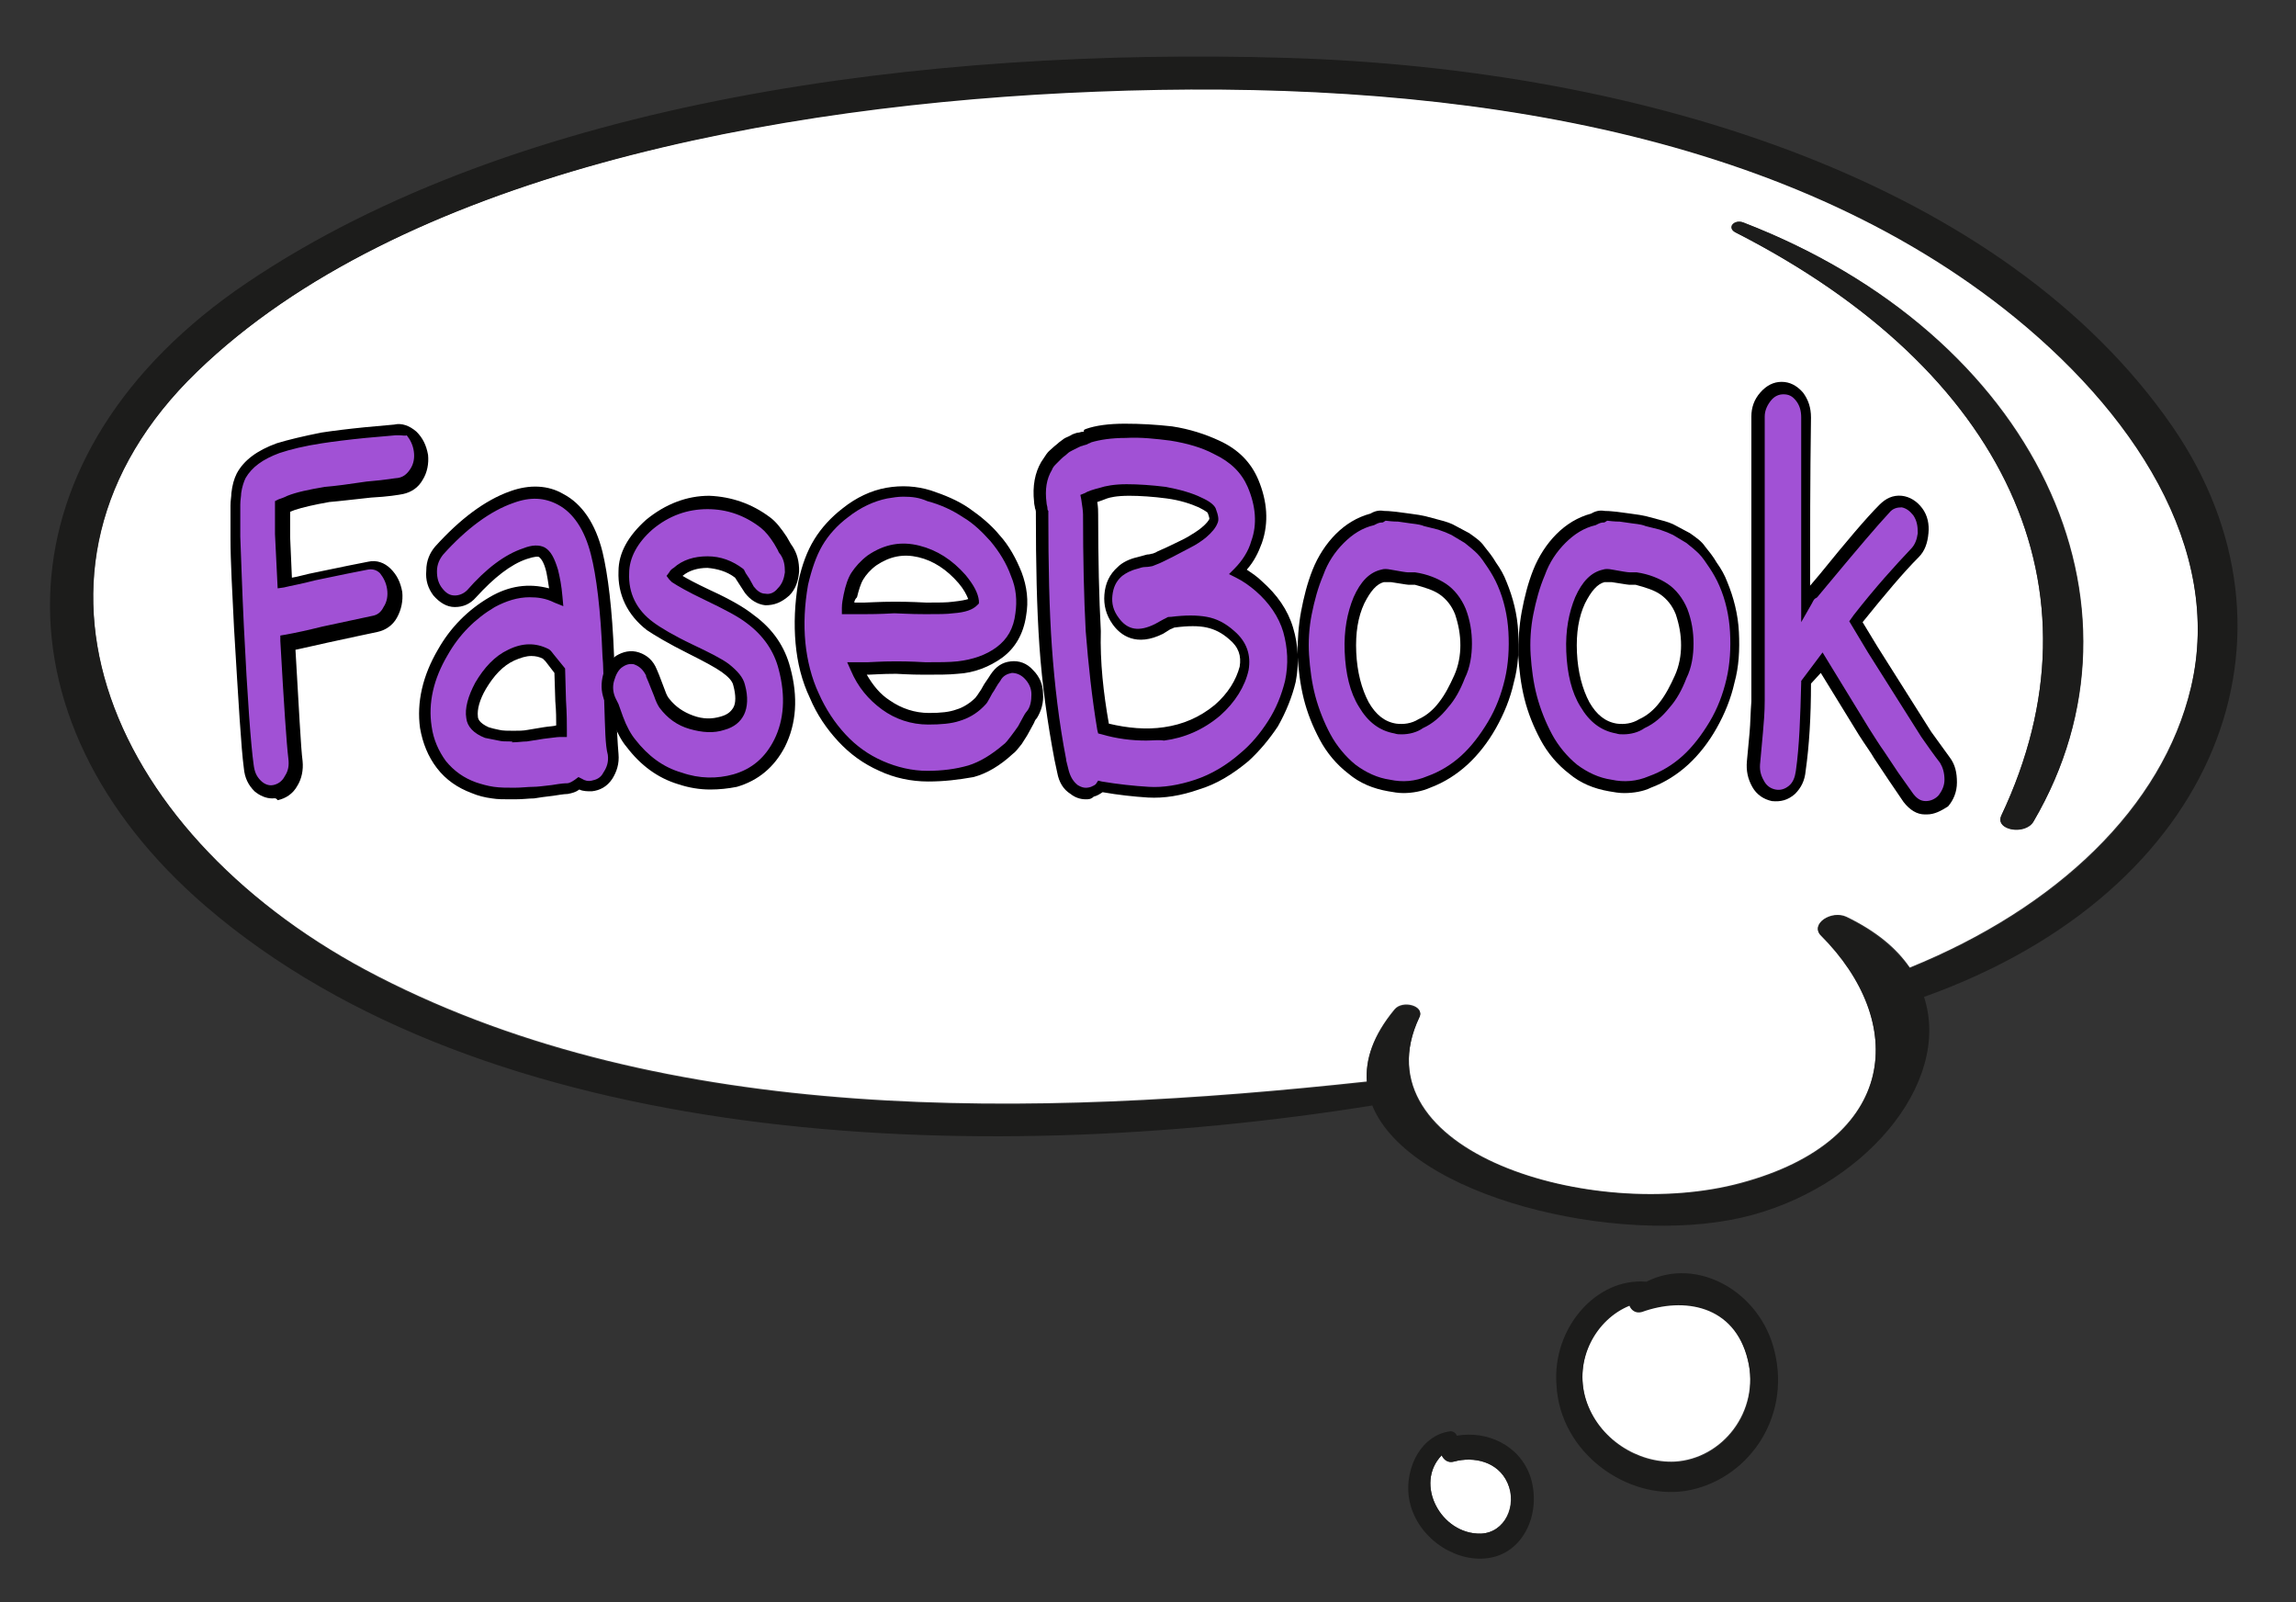 <?xml version="1.0" encoding="utf-8"?>
<!-- Generator: Adobe Illustrator 24.0.1, SVG Export Plug-In . SVG Version: 6.00 Build 0)  -->
<svg version="1.1" id="圖層_1" xmlns="http://www.w3.org/2000/svg" xmlns:xlink="http://www.w3.org/1999/xlink" x="0px" y="0px"
	 viewBox="0 0 258 180" style="enable-background:new 0 0 258 180;" xml:space="preserve">
<rect x="0" y="0" width="258" height="180" fill="#333333" stroke="none"/>
<style type="text/css">
	.st0{fill:#FFFFFF;}
	.st1{fill:#1C1C1B;}
	.st2{fill:#A151D5;}
	.st3{display:none;}
	.st4{display:inline;fill:#FFFFFF;}
	.st5{display:inline;fill:#1C1C1B;}
	.st6{display:inline;}
</style>
<g>
	<path class="st0" d="M169.4,166.6c1.1,2.5-0.3,5.6-3,5.7c-4.5,0.1-7.5-5.6-4.4-8.8c0.2,0.5,0.7,0.9,1.4,0.7
		C165.6,163.6,168.4,164.2,169.4,166.6z"/>
	<path class="st0" d="M196.4,152.7c1.4,5.9-2.9,11.2-8.2,11.5c-4.1,0.2-8.6-2.5-10-7c-1.4-4.6,1.2-9.1,4.9-10.7
		c0.2,0.6,0.7,1,1.4,0.7C189.2,145.6,194.9,146.5,196.4,152.7z"/>
	<path class="st1" d="M185,144c5.7-2.9,12.8,1.1,14.4,7.8c1.9,7.7-3.2,14.6-10,15.7c-6.5,1-14.1-4.2-14.5-11.9
		C174.4,149.2,179.4,143.5,185,144z M178.2,157.3c1.4,4.4,5.8,7.2,10,7c5.3-0.3,9.7-5.6,8.2-11.5c-1.5-6.2-7.2-7.1-11.9-5.4
		c-0.7,0.2-1.2-0.2-1.4-0.7C179.4,148.2,176.8,152.7,178.2,157.3z"/>
	<path class="st1" d="M169.4,166.6c-1.1-2.4-3.8-3-6-2.4c-0.7,0.2-1.1-0.2-1.4-0.7c-3.1,3.2-0.1,8.9,4.4,8.8
		C169.1,172.2,170.6,169.2,169.4,166.6z M158.5,169.1c-1-3.6,1-7.9,4.5-8.3c0.3,0,0.6,0.2,0.7,0.5c3.3-0.6,7.1,1,8.3,4.7
		c1.2,3.9-0.7,8.3-4.5,9C163.9,175.7,159.6,173.1,158.5,169.1z"/>
	<g>
		<path class="st0" d="M225.2,34.6c14.5,11.4,24.7,26.9,21,42.6c-3.2,13.5-15.1,24.8-31.6,31.5c-1.5-2.2-3.8-4.1-7.1-5.7
			c-1.7-0.8-4.1,0.8-2.9,2c9.7,9.7,8.9,23.1-9,27.9c-16.6,4.5-43.2-3.5-36.1-18.7c0.6-1.2-1.9-1.9-2.8-0.8c-2.4,2.9-3.3,5.6-3.1,8.1
			c-37.8,4.1-78.6,4.9-111.1-11.8C12.6,94.4-1,64.1,22.2,41.7c22.7-21.9,64.8-30.1,101.1-31.5C160.9,8.8,198.8,13.9,225.2,34.6z
			 M228.5,92.3c14.4-24.5,0.2-54.7-32.6-67.3c-1.1-0.4-1.9,0.6-0.9,1.1c30.4,15.5,41.9,40.1,29.9,65.5
			C224.1,93.3,227.6,93.9,228.5,92.3z"/>
		<path class="st1" d="M195.9,25c32.8,12.7,46.9,42.9,32.6,67.3c-0.9,1.5-4.4,1-3.6-0.7c12-25.4,0.5-50-29.9-65.5
			C194.1,25.6,194.9,24.6,195.9,25z"/>
		<path class="st1" d="M159.5,114.3c-7.2,15.2,19.5,23.1,36.1,18.7c17.9-4.8,18.7-18.2,9-27.9c-1.2-1.2,1.2-2.9,2.9-2
			c3.3,1.6,5.6,3.6,7.1,5.7c16.5-6.7,28.4-17.9,31.6-31.5c3.7-15.7-6.5-31.2-21-42.6c-26.4-20.7-64.3-25.9-102-24.4
			c-36.3,1.4-78.4,9.5-101.1,31.5C-1,64.1,12.6,94.4,42.5,109.8c32.5,16.7,73.2,15.9,111.1,11.8c-0.2-2.5,0.7-5.2,3.1-8.1
			C157.6,112.4,160.1,113.1,159.5,114.3z M195.7,136.8c-14,3.2-37.3-2.3-41.5-12.6c-45,7.2-99.6,4.7-131.1-22.4
			c-24.5-21.1-23.5-51,4.6-70C58.2,11.2,104,5.3,144.5,6.5c40.7,1.2,80.8,14.2,99.6,41.4c16,23.2,5.4,52.2-27.9,64.1
			C219.4,121.8,209.2,133.7,195.7,136.8z"/>
	</g>
	<g>
		<g>
			<g>
				<path class="st2" d="M28,86.1c-0.3-2.1-0.6-7.4-1.1-15.6c-0.2-4.2-0.4-7.5-0.4-10.1c0-1.5,0-2.8,0-3.7c0-0.5,0.1-1,0.1-1.4
					c0.1-0.8,0.3-1.5,0.5-2c0.7-1.3,2.1-2.4,4.1-3.1c1.2-0.4,2.9-0.8,4.9-1.1c1.2-0.2,2.9-0.4,4.9-0.6l3.3-0.3
					c0.7-0.1,1.4,0.1,2,0.6c0.6,0.5,0.9,1.3,1,2.2c0.1,0.9-0.1,1.7-0.5,2.4c-0.4,0.7-1,1.1-1.8,1.3c-0.5,0.1-1.7,0.3-3.6,0.4
					c-2,0.2-3.5,0.4-4.7,0.5c-1.8,0.3-3.1,0.6-4.1,1c-0.4,0.1-0.7,0.2-0.9,0.3c0,0.8,0,1.8,0,3.2l0.2,5.4c0.8-0.1,2-0.4,3.5-0.8
					c2.8-0.6,4.8-1,5.9-1.2c0.7-0.1,1.4,0.1,2,0.6c0.6,0.5,0.9,1.3,1,2.2c0.1,0.9-0.1,1.7-0.5,2.4c-0.4,0.7-1,1.1-1.8,1.3
					c-1,0.2-2.8,0.6-5.6,1.2c-1.6,0.4-3,0.7-4.1,0.9c0.4,7.1,0.7,11.5,0.8,13.1c0.1,0.9,0,1.7-0.5,2.4c-0.4,0.7-1,1.2-1.8,1.3
					c-0.7,0.1-1.4-0.1-2-0.6C28.4,87.8,28.1,87.1,28,86.1z"/>
				<path d="M30.6,89.7c-0.7,0-1.4-0.3-2-0.8c-0.7-0.7-1.1-1.5-1.2-2.6c-0.3-2.2-0.6-7.4-1.1-15.7c-0.2-4.1-0.4-7.5-0.4-10.1
					c0-1.5,0-2.8,0-3.7c0-0.6,0.1-1,0.1-1.4c0.1-0.9,0.3-1.6,0.6-2.2c0.8-1.5,2.3-2.6,4.5-3.4c1.3-0.4,3-0.8,5-1.2
					c1.3-0.2,2.9-0.4,4.9-0.6l3.3-0.3c0.8-0.2,1.7,0.1,2.5,0.8c0.7,0.7,1.1,1.5,1.3,2.6c0.1,1-0.1,2-0.6,2.8
					c-0.5,0.9-1.3,1.4-2.2,1.6c-0.5,0.1-1.7,0.3-3.6,0.4c-1.9,0.2-3.5,0.4-4.7,0.5c-1.7,0.3-3,0.6-3.9,0.9c-0.2,0.1-0.3,0.1-0.5,0.2
					c0,0.7,0,1.6,0,2.8l0.2,4.6c0.7-0.1,1.6-0.4,2.7-0.6c2.9-0.6,4.8-1,5.9-1.2c0.9-0.2,1.8,0.1,2.5,0.8c0.7,0.7,1.1,1.5,1.3,2.6
					c0.1,1-0.1,2-0.6,2.9c-0.5,0.9-1.3,1.4-2.2,1.6c-1,0.2-2.8,0.6-5.6,1.2c-1.4,0.3-2.6,0.6-3.6,0.8c0.4,6.7,0.6,11,0.8,12.5
					c0.1,1-0.1,2-0.6,2.8c-0.5,0.9-1.3,1.4-2.2,1.6C31,89.6,30.8,89.7,30.6,89.7z M44.8,48.9c-0.1,0-0.2,0-0.3,0l-3.4,0.3
					c-2,0.2-3.6,0.4-4.9,0.6c-2,0.3-3.6,0.7-4.8,1.1c-1.9,0.7-3.1,1.6-3.8,2.8c-0.2,0.4-0.4,1-0.5,1.7c0,0.3-0.1,0.8-0.1,1.3
					c0,0.9,0,2.1,0,3.6c0.1,2.5,0.2,5.9,0.4,10c0.4,8.2,0.8,13.5,1.1,15.6l0,0c0.1,0.8,0.3,1.3,0.8,1.8c0.4,0.4,0.9,0.6,1.4,0.5
					c0.5-0.1,1-0.4,1.3-1c0.4-0.6,0.5-1.2,0.4-2c-0.2-1.6-0.5-6.1-0.9-13.2l0-0.6l0.6-0.1c1.1-0.2,2.5-0.5,4.1-0.9
					c2.8-0.6,4.7-1,5.6-1.2c0.6-0.1,1-0.4,1.3-1c0.4-0.6,0.5-1.3,0.4-2c-0.1-0.7-0.4-1.3-0.8-1.8c-0.4-0.4-0.9-0.5-1.4-0.4
					c-1.1,0.2-3,0.6-5.9,1.2c-1.5,0.4-2.7,0.6-3.5,0.8l-0.7,0.1l-0.3-6.1c0-1.4,0-2.5,0-3.3l0-0.4l0.4-0.2c0.3-0.1,0.6-0.2,1-0.4
					c1-0.4,2.4-0.7,4.2-1c1.2-0.1,2.7-0.3,4.7-0.6c2.4-0.2,3.2-0.4,3.5-0.4c0.6-0.1,1-0.4,1.4-1c0.4-0.6,0.5-1.3,0.4-2
					c-0.1-0.7-0.4-1.3-0.8-1.8C45.6,49,45.2,48.9,44.8,48.9z"/>
			</g>
			<g>
				<path class="st2" d="M49.3,61.8c2.7-3.1,5.4-5.1,8.1-6c2.1-0.7,3.9-0.7,5.5,0.2c1.9,1,3.3,3,4.1,6.1c0.6,2.4,1.1,6.3,1.3,11.6
					c0,0.8,0.1,2.6,0.2,5.3c0.1,2.7,0.2,4.6,0.3,5.8c0.1,0.9-0.1,1.7-0.6,2.4c-0.5,0.7-1.1,1.1-1.8,1.1c-0.5,0-1-0.1-1.4-0.3
					c-0.4,0.3-0.8,0.5-1.3,0.6c-0.2,0-0.7,0.1-1.6,0.2c-0.9,0.1-1.6,0.2-2.1,0.2c-0.5,0-1.2,0.1-2.1,0.1c-0.8,0-1.6,0-2.4-0.1
					c-0.8-0.1-1.5-0.3-2.1-0.5c-1.5-0.5-2.7-1.4-3.7-2.6c-0.9-1.2-1.5-2.6-1.8-4.2c-0.4-2.8,0.2-5.6,1.9-8.4
					c1.4-2.4,3.2-4.3,5.6-5.6c2.3-1.3,4.7-1.6,7.2-0.7c-0.1-1.2-0.3-2.1-0.5-2.9c-0.3-1.1-0.7-1.8-1.1-2.1c-0.4-0.2-1.1-0.2-1.9,0.1
					c-1.9,0.7-3.9,2.2-6,4.5c-0.5,0.6-1.2,0.9-1.9,0.9c-0.7,0-1.4-0.4-1.9-1c-0.5-0.7-0.7-1.4-0.7-2.3
					C48.5,63.2,48.8,62.5,49.3,61.8z M63.3,82.1c0-0.7,0-1.8-0.1-3.3L63,75.3l-0.6-0.8l-0.5-0.7c-0.2-0.3-0.4-0.4-0.4-0.4
					c-1.2-0.6-2.5-0.6-3.9,0.1c-1.4,0.7-2.5,1.8-3.5,3.4c-0.8,1.3-1.1,2.5-0.9,3.6c0.1,0.7,0.6,1.3,1.6,1.7c0.4,0.1,0.9,0.2,1.3,0.3
					c0.5,0.1,1,0.1,1.6,0.1c0.6,0,1.2,0,1.6-0.1l1.9-0.3c0.9-0.1,1.5-0.2,1.9-0.2H63.3z"/>
				<path d="M57.2,89.8c-0.6,0-1.3,0-1.9-0.1c-0.8-0.1-1.6-0.3-2.3-0.6c-1.6-0.6-2.9-1.5-3.9-2.8c-1-1.3-1.6-2.8-1.9-4.5
					c-0.4-2.9,0.3-5.9,2-8.8c1.4-2.5,3.4-4.5,5.8-5.9c2.2-1.3,4.4-1.6,6.7-1c-0.1-0.7-0.2-1.3-0.3-1.8c-0.3-1.3-0.7-1.6-0.8-1.7
					c-0.1-0.1-0.5-0.1-1.4,0.2c-1.8,0.6-3.7,2.1-5.7,4.3c-0.7,0.8-1.5,1.1-2.4,1.1c-0.9,0-1.7-0.5-2.4-1.3c-0.6-0.8-0.9-1.7-0.8-2.8
					c0-1.1,0.4-2,1-2.7l0,0c2.8-3.1,5.6-5.2,8.4-6.2c2.2-0.8,4.3-0.7,6,0.3c2.1,1.1,3.6,3.3,4.4,6.5c0.6,2.5,1.1,6.4,1.3,11.7
					c0,0.8,0.1,2.6,0.2,5.3c0.1,2.7,0.2,4.6,0.3,5.7c0.1,1.1-0.2,2-0.7,2.8c-0.6,0.9-1.4,1.3-2.3,1.4c-0.5,0-1,0-1.4-0.2
					c-0.4,0.3-0.8,0.4-1.3,0.5c-0.1,0-0.4,0-1.6,0.2c-0.9,0.1-1.6,0.2-2.2,0.3c-0.6,0-1.2,0.1-2.1,0.1
					C57.6,89.8,57.4,89.8,57.2,89.8z M59.5,67.1c-1.3,0-2.6,0.4-3.9,1.1c-2.2,1.3-4,3.1-5.3,5.4c-1.6,2.7-2.2,5.4-1.8,8
					c0.2,1.5,0.8,2.8,1.6,3.9c0.9,1.1,2,1.9,3.4,2.4c0.6,0.2,1.3,0.4,2,0.5c0.7,0.1,1.5,0.1,2.3,0.1c0.8,0,1.5-0.1,2.1-0.1
					c0.5,0,1.2-0.1,2.1-0.2c1.2-0.2,1.5-0.2,1.7-0.2c0.3,0,0.6-0.2,0.9-0.4l0.4-0.3l0.4,0.2c0.3,0.2,0.7,0.3,1.1,0.2
					c0.5-0.1,1-0.3,1.3-0.9c0.4-0.6,0.6-1.2,0.5-2C68,83.7,68,81.8,67.9,79c-0.1-2.7-0.1-4.5-0.2-5.3c-0.2-5.2-0.7-9.1-1.3-11.4
					c-0.7-2.8-2-4.7-3.7-5.6c-1.5-0.8-3.1-0.9-5-0.2c-2.6,0.9-5.3,2.9-7.9,5.8c-0.4,0.5-0.7,1.1-0.7,1.9c0,0.8,0.2,1.4,0.6,1.9
					c0.4,0.5,0.8,0.8,1.4,0.8c0.5,0,1-0.2,1.4-0.6c2.1-2.4,4.2-4,6.3-4.7c1-0.4,1.8-0.4,2.4-0.1c0.7,0.4,1.1,1.2,1.5,2.5
					c0.2,0.8,0.4,1.8,0.5,3l0.1,1.1l-1-0.4C61.3,67.2,60.4,67.1,59.5,67.1z M57.3,83.3c-0.5,0-0.9,0-1.3-0.1c-0.5-0.1-1-0.2-1.5-0.3
					c-1.3-0.5-2-1.3-2.1-2.2c-0.2-1.1,0.2-2.5,1-4c1-1.7,2.2-3,3.7-3.7c1.6-0.8,3.1-0.8,4.5-0.1c0.2,0.1,0.3,0.2,0.6,0.6l1.3,1.6
					l0.1,3.6c0.1,1.5,0.1,2.7,0.1,3.4v0.7h-0.8c-0.3,0-0.9,0.1-1.8,0.2l-1.9,0.3c-0.5,0-1,0.1-1.7,0.1
					C57.7,83.3,57.5,83.3,57.3,83.3z M59.7,73.7c-0.6,0-1.2,0.2-1.9,0.5c-1.3,0.6-2.3,1.7-3.2,3.2c-0.7,1.2-1,2.3-0.9,3.1
					c0,0.2,0.1,0.7,1.2,1.2c0.3,0.1,0.7,0.2,1.2,0.3c0.4,0.1,1,0.1,1.6,0.1c0.6,0,1.1,0,1.6-0.1l1.8-0.3c0.6-0.1,1.1-0.1,1.4-0.2
					c0-0.7,0-1.6-0.1-2.7l-0.1-3.2l-1-1.3c-0.1-0.1-0.3-0.3-0.3-0.3C60.6,73.8,60.2,73.7,59.7,73.7z"/>
			</g>
			<g>
				<path class="st2" d="M84.2,66.2l-0.5-0.9l-0.4-0.6l-0.2-0.3c-1.1-0.8-2.3-1.3-3.6-1.3c-1.4,0-2.5,0.4-3.4,1.2
					c-0.2,0.1-0.3,0.3-0.4,0.4c0.1,0.1,0.1,0.1,0.2,0.2c0.6,0.4,1.8,1.1,3.6,2c2.3,1.1,3.9,2,4.8,2.7c2,1.5,3.3,3.3,3.9,5.5
					c0.8,3.2,0.6,6-0.6,8.4c-1.1,2.1-2.8,3.5-5,4.2c-2,0.6-4,0.6-6.2-0.2c-2.2-0.7-4-2-5.5-3.9c-0.6-0.7-1.1-1.6-1.5-2.8l-0.2-0.6
					l-0.3-0.8c-0.1-0.2-0.2-0.4-0.3-0.6c-0.4-0.8-0.4-1.6-0.2-2.5c0.2-0.9,0.6-1.5,1.2-2c0.6-0.4,1.3-0.5,2-0.3
					c0.7,0.2,1.2,0.8,1.6,1.6c0,0,0.3,0.8,0.9,2.3c0.2,0.5,0.4,0.9,0.5,1.1c0.8,1,1.8,1.7,3.1,2.1s2.4,0.4,3.5,0.1
					c0.9-0.3,1.5-0.7,1.8-1.4c0.4-0.7,0.4-1.7,0-3c-0.1-0.6-0.7-1.3-1.6-1.9c-0.7-0.5-2.1-1.3-4-2.1c-2.1-1.1-3.6-1.9-4.5-2.6
					c-2-1.6-3-3.6-3-6.1c0-1.9,1-3.7,2.8-5.4c2-1.7,4.3-2.5,6.6-2.5s4.5,0.8,6.4,2.3c0.6,0.5,1.2,1.1,1.7,2l0.4,0.7
					c0.1,0.2,0.2,0.4,0.3,0.4c0.5,0.7,0.7,1.5,0.6,2.4c-0.1,0.9-0.4,1.7-0.9,2.2c-0.6,0.6-1.2,0.8-2,0.8
					C85.3,67.2,84.7,66.8,84.2,66.2z"/>
				<path d="M79.8,88.7c-1.2,0-2.4-0.2-3.6-0.6c-2.3-0.7-4.2-2.1-5.8-4.2c-0.6-0.7-1.1-1.7-1.6-3l-0.5-1.4c-0.1-0.1-0.2-0.3-0.3-0.6
					c-0.4-0.9-0.5-1.8-0.3-2.8c0.2-1,0.7-1.8,1.5-2.4c0.8-0.5,1.7-0.7,2.6-0.4c0.9,0.3,1.6,0.9,2,1.9c0.1,0.2,0.3,0.7,0.9,2.3
					c0.2,0.6,0.4,0.9,0.5,1c0.7,0.9,1.6,1.5,2.7,1.9c1.1,0.4,2.1,0.4,3.1,0.1c0.7-0.2,1.1-0.5,1.4-1c0.3-0.5,0.3-1.4,0-2.5
					c-0.1-0.5-0.6-1-1.3-1.5c-0.7-0.5-2-1.2-3.8-2.1c-2.2-1.1-3.7-2-4.6-2.6c-2.2-1.7-3.3-4-3.2-6.6c0-2.1,1.1-4,3.1-5.8
					c2.2-1.8,4.6-2.7,7.1-2.7c2.5,0.1,4.8,0.9,6.8,2.4c0.7,0.5,1.3,1.3,1.9,2.2l0.4,0.7c0.1,0.2,0.2,0.3,0.2,0.3
					c0.6,0.9,0.8,1.8,0.8,2.9c-0.1,1.1-0.4,2-1.1,2.7C87.8,67.7,87,68,86,68c-0.9-0.1-1.7-0.6-2.3-1.4l0,0l-1.1-1.7
					c-0.9-0.7-2-1-3.1-1.1c-1.1,0-2.1,0.3-2.8,0.9c0.5,0.3,1.4,0.8,3.1,1.6c2.4,1.1,3.9,2,4.9,2.8c2.2,1.6,3.5,3.6,4.1,5.9
					c0.9,3.3,0.7,6.3-0.6,8.9c-1.2,2.3-3,3.8-5.4,4.5C81.8,88.6,80.8,88.7,79.8,88.7z M70.9,74.6c-0.3,0-0.6,0.1-0.9,0.3
					c-0.5,0.3-0.8,0.9-1,1.6c-0.2,0.7-0.1,1.4,0.2,2c0.1,0.2,0.2,0.4,0.3,0.6l0.5,1.4c0.4,1.1,0.9,2,1.4,2.6
					c1.4,1.8,3.1,3.1,5.2,3.7c2,0.7,4,0.7,5.8,0.2c2.1-0.6,3.6-1.9,4.6-3.9c1.1-2.2,1.3-4.9,0.5-7.9c-0.5-2-1.7-3.8-3.6-5.2
					c-0.9-0.7-2.4-1.5-4.7-2.6c-1.9-0.9-3.1-1.6-3.7-2c-0.1-0.1-0.2-0.2-0.3-0.3l-0.3-0.4l0.3-0.4c0.1-0.2,0.3-0.4,0.5-0.5
					c1-0.9,2.3-1.3,3.8-1.3c1.5,0,2.8,0.5,4,1.4l0.1,0.1l0.2,0.4l0.4,0.6l0.5,0.9c0.4,0.5,0.8,0.8,1.3,0.8c0.5,0.1,1-0.1,1.4-0.6
					c0.5-0.5,0.7-1.1,0.8-1.8c0-0.8-0.1-1.4-0.5-2c0,0-0.2-0.2-0.3-0.5l-0.4-0.7c-0.5-0.8-1-1.4-1.5-1.8c-1.8-1.4-3.8-2.1-6-2.1
					c-2.2,0-4.3,0.7-6.2,2.3c-1.7,1.5-2.6,3.2-2.6,4.9c-0.1,2.2,0.8,4.1,2.7,5.5c0.8,0.6,2.3,1.5,4.4,2.5c1.9,0.9,3.3,1.6,4.1,2.2
					c1,0.8,1.6,1.5,1.8,2.3c0.4,1.4,0.3,2.6-0.1,3.4c-0.4,0.8-1.1,1.4-2.2,1.7c-1.2,0.4-2.5,0.3-3.9-0.1c-1.4-0.4-2.5-1.2-3.4-2.4
					c-0.2-0.3-0.4-0.7-0.6-1.3c-0.6-1.5-0.8-2-0.9-2.2l0-0.1c-0.3-0.6-0.7-1-1.2-1.2C71.2,74.6,71.1,74.6,70.9,74.6z"/>
			</g>
			<g>
				<path class="st2" d="M96.2,74.9c0.8,1.7,1.9,3.1,3.3,4.1c1.4,1,3,1.5,4.8,1.5c1.3,0,2.4-0.1,3.3-0.4c0.8-0.3,1.6-0.7,2.4-1.4
					c0.2-0.2,0.3-0.4,0.4-0.5c0.1-0.2,0.3-0.5,0.5-0.9c0.2-0.4,0.5-0.9,0.9-1.4c0.5-0.7,1.1-1.1,1.8-1.2c0.7-0.1,1.4,0.2,2,0.8
					c0.6,0.6,0.9,1.3,1,2.2c0.1,0.9-0.1,1.7-0.6,2.4c0,0-0.1,0.2-0.4,0.5l-0.6,1.1c-0.2,0.4-0.5,0.8-0.8,1.2c-0.3,0.4-0.6,0.8-0.9,1
					c-1.3,1.2-2.7,2.1-4.1,2.5c-1.4,0.4-3,0.6-4.7,0.6c-1.8,0-3.6-0.4-5.3-1.1c-1.7-0.8-3.1-1.8-4.4-3.2c-1.2-1.3-2.3-2.9-3.1-4.8
					c-0.8-1.8-1.4-3.8-1.6-5.9c-0.2-2.1-0.1-4.4,0.3-6.7c0.4-1.8,0.9-3.4,1.7-4.6c0.8-1.3,1.8-2.4,3-3.4c1.5-1.2,3-1.9,4.7-2.2
					c1.6-0.3,3.2-0.2,4.7,0.2c1.5,0.5,2.9,1.1,4.1,1.9c1.3,0.8,2.4,1.8,3.3,2.9c1,1.2,1.8,2.5,2.4,4c0.6,1.5,0.7,3,0.5,4.5
					c-0.3,1.9-1.1,3.3-2.4,4.2c-1.3,1-2.9,1.5-4.7,1.7c-0.9,0.1-2.1,0.1-3.7,0.1c-1.8,0-2.9-0.1-3.2-0.1c-1.7,0-2.8,0.1-3.2,0.1
					H96.2z M109.4,67.6c-0.1-0.7-0.5-1.6-1.3-2.5c-1.4-1.6-3-2.6-4.9-3.1c-1.9-0.5-3.6-0.1-5.3,1c-0.8,0.6-1.3,1.2-1.7,1.8
					c-0.4,0.6-0.6,1.3-0.8,2.3c-0.1,0.4-0.1,0.9-0.2,1.4l1.8,0.1c0.5,0,1.7-0.1,3.5-0.1c0.4,0,1.6,0,3.5,0.1c1.4,0,2.4,0,3.1-0.1
					C108.3,68.2,109.1,67.9,109.4,67.6z"/>
				<path d="M104.3,87.8c-1.9,0-3.8-0.4-5.5-1.2c-1.8-0.8-3.3-1.9-4.6-3.3c-1.3-1.4-2.4-3-3.2-4.9c-0.9-1.9-1.4-3.9-1.6-6.1
					c-0.2-2.2-0.1-4.5,0.3-6.9c0.4-1.9,1-3.5,1.8-4.8c0.8-1.3,1.9-2.5,3.2-3.5c1.5-1.2,3.2-2,4.9-2.3c1.7-0.3,3.4-0.2,5,0.3
					c1.5,0.5,3,1.1,4.3,2c1.3,0.9,2.5,1.9,3.4,3c1.1,1.2,1.9,2.7,2.5,4.2c0.6,1.6,0.8,3.2,0.5,4.9c-0.3,2-1.2,3.6-2.7,4.7
					c-1.4,1-3.1,1.7-5,1.8c-0.9,0.1-2.2,0.1-3.7,0.1c-1.8,0-2.9-0.1-3.2-0.1c-1.7,0-2.7,0.1-3.1,0.1l-0.2,0c0.7,1.2,1.5,2.2,2.6,2.9
					c1.3,0.9,2.8,1.4,4.4,1.4c1.3,0,2.3-0.1,3.1-0.4c0.7-0.2,1.5-0.7,2.1-1.3c0.1-0.1,0.2-0.3,0.3-0.4c0.1-0.2,0.3-0.4,0.5-0.8
					c0.2-0.4,0.6-0.9,0.9-1.4c0.6-0.9,1.3-1.4,2.3-1.5c0.9-0.1,1.8,0.2,2.5,1c0.7,0.7,1.1,1.6,1.1,2.6c0.1,1-0.2,2-0.7,2.8
					c-0.1,0.1-0.2,0.2-0.3,0.5l-0.6,1.1c-0.2,0.4-0.5,0.8-0.8,1.3c-0.4,0.5-0.7,0.9-1,1.1c-1.4,1.3-2.9,2.2-4.4,2.6
					C107.7,87.6,106.1,87.8,104.3,87.8z M101.5,55.8c-0.6,0-1.2,0.1-1.8,0.2c-1.5,0.3-3,1-4.4,2.1c-1.2,0.9-2.2,2-2.9,3.2
					c-0.7,1.2-1.2,2.7-1.6,4.4c-0.4,2.3-0.5,4.4-0.3,6.5c0.2,2,0.7,4,1.5,5.7c0.8,1.8,1.8,3.3,3,4.6c1.2,1.3,2.6,2.3,4.2,3
					c1.6,0.7,3.3,1.1,5,1.1c1.7,0,3.2-0.2,4.6-0.6c1.3-0.4,2.6-1.2,3.9-2.3c0.3-0.2,0.6-0.6,0.9-1c0.3-0.4,0.6-0.8,0.8-1.1l0.6-1.1
					c0.2-0.4,0.4-0.6,0.4-0.6c0.4-0.5,0.5-1.2,0.5-1.9c0-0.7-0.3-1.3-0.8-1.8c-0.4-0.4-0.9-0.6-1.4-0.6c-0.5,0.1-1,0.3-1.3,0.9
					c-0.4,0.5-0.6,1-0.9,1.4c-0.2,0.4-0.4,0.7-0.5,0.9c-0.1,0.2-0.3,0.4-0.5,0.6c-0.8,0.8-1.7,1.3-2.7,1.6c-0.9,0.3-2.1,0.4-3.5,0.4
					c-1.9,0-3.7-0.6-5.2-1.7c-1.5-1.1-2.7-2.5-3.5-4.4l-0.4-0.9h2.3c0.4,0,1.4-0.1,3.2-0.1c0,0,0,0,0,0c0.4,0,1.5,0,3.3,0.1
					c1.5,0,2.7,0,3.6-0.1c1.7-0.2,3.2-0.7,4.4-1.6c1.2-0.9,1.9-2.1,2.1-3.8c0.2-1.4,0.1-2.8-0.5-4.2c-0.5-1.4-1.3-2.7-2.3-3.9
					c-0.9-1-1.9-2-3.1-2.7c-1.2-0.8-2.5-1.4-4-1.8C103.3,55.9,102.5,55.8,101.5,55.8z M97.1,69L94.6,69l0-0.7c0-0.5,0.1-1,0.2-1.5
					c0.2-1,0.5-1.9,0.9-2.5c0.4-0.6,1-1.3,1.8-1.9c1.9-1.3,3.8-1.6,5.8-1.1c2,0.5,3.7,1.6,5.2,3.3c0.9,1.1,1.4,2,1.5,2.9l0,0.3
					l-0.2,0.2c-0.5,0.5-1.3,0.8-2.7,0.9c-0.7,0.1-1.7,0.1-3.1,0.1c-1.9,0-3-0.1-3.5-0.1C98.8,69,97.6,69,97.1,69z M96,67.7l1.1,0
					c0.4,0,1.6-0.1,3.5-0.1c0,0,0,0,0,0c0.5,0,1.6,0,3.5,0.1c1.3,0,2.3,0,3-0.1c0.9-0.1,1.4-0.2,1.7-0.3c-0.2-0.5-0.5-1.1-1.1-1.8
					c-1.3-1.5-2.8-2.5-4.5-2.9c-1.7-0.4-3.2-0.1-4.7,0.9c-0.7,0.5-1.2,1.1-1.5,1.6c-0.3,0.5-0.5,1.2-0.7,2
					C96.1,67.3,96,67.5,96,67.7z"/>
			</g>
			<g>
				<path class="st2" d="M123.7,88.4c-0.3,0.3-0.6,0.5-0.9,0.6c-0.7,0.2-1.4,0.1-2-0.3c-0.6-0.4-1.1-1.1-1.3-2l-0.3-1.3
					c0,0,0-0.1,0-0.2c-0.8-4.2-1.4-8.4-1.6-12.7c-0.3-4.3-0.4-9.3-0.4-14.9v-0.2c0,0,0-0.1,0-0.1c0-0.1,0-0.2-0.1-0.4
					c0-0.2-0.1-0.4-0.1-0.7c-0.2-1.6,0.1-3,0.7-4.1c0.1-0.3,0.3-0.5,0.6-0.8c0.2-0.3,0.4-0.5,0.6-0.7c0.2-0.2,0.4-0.4,0.7-0.5
					c0.3-0.2,0.5-0.3,0.7-0.4c0.2-0.1,0.4-0.2,0.7-0.3s0.5-0.2,0.6-0.2c0.1,0,0.3-0.1,0.5-0.2c0.2-0.1,0.3-0.1,0.4-0.2
					c1-0.4,2.4-0.6,4.2-0.6c1.7,0,3.5,0.1,5.1,0.3c2,0.3,3.7,0.8,5.1,1.5c2,0.9,3.4,2.3,4.1,4c1,2.3,1.1,4.5,0.4,6.6
					c-0.4,1.2-1.1,2.4-2.1,3.4c0.8,0.4,1.6,0.9,2.3,1.6c1.6,1.4,2.7,3,3.3,4.9c0.6,1.9,0.7,3.8,0.2,5.8c-0.4,1.7-1,3.3-2,4.8
					c-0.9,1.4-2,2.7-3.2,3.7c-1.7,1.4-3.5,2.5-5.3,3.1c-1.9,0.7-3.7,0.9-5.4,0.9C127.3,89,125.5,88.8,123.7,88.4z M122.3,55.9
					c0.1,0.8,0.2,1.4,0.2,1.8c0,5,0.1,9.4,0.3,13.1c0.2,3.8,0.6,7.4,1.2,11c2.3,0.7,4.6,0.8,6.8,0.5c2.2-0.3,4.2-1.2,6-2.7
					c1.6-1.4,2.6-3,3-4.7c0.3-1.5-0.2-2.7-1.4-3.8c-0.9-0.8-1.8-1.2-2.8-1.4c-1-0.2-2.3-0.2-3.9,0c0,0-0.1,0-0.1,0.1
					c-0.1,0-0.2,0.1-0.4,0.2l-0.9,0.5c-2.1,1.1-3.7,0.7-4.9-0.9c-0.6-0.9-0.9-1.8-0.8-2.9c0.1-1.1,0.5-2,1.3-2.6
					c0.4-0.4,1.1-0.8,2-1c0.4-0.1,0.7-0.2,1-0.2c0.3-0.1,0.6-0.1,0.7-0.1c0.1,0,0.2-0.1,0.3-0.1c0.3-0.2,0.9-0.5,1.7-0.8
					c0.8-0.4,1.5-0.7,2.1-1c0.6-0.3,1.1-0.7,1.6-1.1c0.6-0.5,0.9-0.9,1.1-1.3c0.1-0.3,0-0.6-0.2-1.1c-0.1-0.3-0.6-0.6-1.3-0.9
					c-1-0.5-2.3-0.8-3.8-1.1c-1.6-0.2-3-0.3-4.3-0.3c-1.3,0-2.2,0.2-2.8,0.4C123.1,55.6,122.6,55.8,122.3,55.9z"/>
				<path d="M122,89.8c-0.6,0-1.2-0.2-1.7-0.6c-0.8-0.5-1.3-1.3-1.5-2.4l-0.3-1.4c-0.8-4.2-1.4-8.5-1.7-12.8
					c-0.3-4.3-0.4-9.3-0.4-14.9v-0.2c0,0,0-0.2-0.1-0.4c0-0.2-0.1-0.4-0.1-0.7c-0.2-1.8,0.1-3.3,0.8-4.5c0.2-0.3,0.4-0.6,0.6-0.9
					c0.2-0.3,0.5-0.5,0.7-0.7c0.2-0.2,0.5-0.4,0.7-0.6c0.3-0.2,0.5-0.4,0.7-0.5c0.2-0.1,0.5-0.2,0.8-0.4c0.3-0.1,0.5-0.2,0.7-0.2
					c0.1,0,0.3-0.1,0.5-0.1c0.1,0,0.1,0,0.1-0.1l0-0.1l0.2-0.1c1.1-0.4,2.6-0.6,4.4-0.6c1.8,0,3.5,0.1,5.3,0.3
					c2,0.3,3.8,0.9,5.3,1.6c2.2,1,3.6,2.5,4.4,4.4c1,2.4,1.2,4.8,0.4,7.1c-0.4,1.1-0.9,2.1-1.7,3c0.6,0.4,1.2,0.8,1.7,1.3
					c1.7,1.5,2.9,3.2,3.5,5.2c0.6,2,0.7,4,0.3,6.1c-0.4,1.7-1.1,3.4-2,5c-1,1.5-2.1,2.8-3.3,3.9c-1.8,1.5-3.6,2.6-5.6,3.2
					c-2,0.7-3.9,1-5.7,0.9c-1.6-0.1-3.4-0.3-5.1-0.6c-0.3,0.2-0.6,0.4-1,0.5C122.6,89.8,122.3,89.8,122,89.8z M119.8,85.4l0.3,1.2
					c0.2,0.7,0.5,1.2,1,1.6c0.5,0.3,0.9,0.4,1.5,0.2c0.2-0.1,0.5-0.2,0.6-0.4l0.2-0.3l0.4,0.1c1.8,0.3,3.6,0.5,5.3,0.6
					c1.6,0.1,3.4-0.2,5.2-0.8c1.8-0.6,3.5-1.6,5.1-3c1.2-1,2.2-2.2,3.1-3.6c0.9-1.4,1.5-2.9,1.9-4.5c0.4-1.9,0.3-3.7-0.2-5.5
					c-0.5-1.7-1.6-3.3-3.1-4.6c-0.7-0.6-1.4-1.1-2.2-1.5l-0.8-0.4l0.6-0.6c0.9-0.9,1.6-2,1.9-3.1c0.7-1.9,0.5-4-0.4-6.1
					c-0.7-1.6-1.9-2.8-3.8-3.7c-1.3-0.7-3-1.2-4.9-1.5c-1.6-0.2-3.3-0.4-5-0.3c-1.6,0-2.9,0.2-3.9,0.5c-0.1,0.1-0.3,0.1-0.4,0.2
					c-0.2,0.1-0.4,0.1-0.6,0.2c-0.1,0-0.3,0.1-0.5,0.2c-0.2,0.1-0.4,0.2-0.6,0.3c-0.2,0.1-0.4,0.2-0.6,0.4c-0.2,0.2-0.4,0.3-0.6,0.5
					c-0.2,0.2-0.4,0.4-0.6,0.6c-0.2,0.2-0.4,0.4-0.5,0.7c-0.6,1-0.8,2.2-0.6,3.7c0,0.2,0.1,0.4,0.1,0.6c0,0.1,0,0.2,0.1,0.3
					c0,0.1,0,0.2,0,0.3v0.2c0,5.6,0.1,10.6,0.4,14.8c0.3,4.2,0.8,8.5,1.6,12.6C119.8,85.2,119.8,85.3,119.8,85.4z M128.8,83.2
					c-1.6,0-3.3-0.2-5-0.7l-0.4-0.1l-0.1-0.4c-0.6-3.6-1-7.3-1.3-11.1c-0.2-3.7-0.3-8.2-0.3-13.1c0-0.4-0.1-1-0.2-1.7l-0.1-0.5
					l0.5-0.2c0.3-0.2,0.9-0.4,1.7-0.6c0.6-0.2,1.6-0.4,3-0.4c1.3,0,2.8,0.1,4.4,0.3c1.6,0.3,3,0.7,4,1.2c0.9,0.4,1.4,0.8,1.6,1.2
					c0.3,0.8,0.4,1.3,0.2,1.7c-0.2,0.5-0.6,1-1.3,1.6c-0.5,0.4-1.1,0.8-1.7,1.1c-0.6,0.3-1.3,0.7-2.1,1.1c-0.8,0.4-1.4,0.7-1.7,0.8
					c-0.2,0.1-0.3,0.1-0.5,0.2c-0.1,0-0.4,0.1-0.8,0.1c-0.3,0-0.6,0.1-0.9,0.2c-0.8,0.2-1.3,0.5-1.7,0.8c-0.7,0.6-1,1.3-1.1,2.2
					c-0.1,0.9,0.1,1.7,0.7,2.5c1,1.4,2.3,1.6,4.1,0.7l0.9-0.5c0.2-0.1,0.4-0.2,0.4-0.2c0.1-0.1,0.3-0.1,0.5-0.1c1.6-0.2,2.9-0.2,4,0
					c1.1,0.2,2.1,0.7,3.1,1.6c1.4,1.2,1.9,2.7,1.6,4.4c-0.4,1.8-1.5,3.6-3.2,5.1c-1.9,1.6-4,2.5-6.3,2.8
					C130.2,83.1,129.5,83.2,128.8,83.2z M124.6,81.3c2.1,0.5,4.2,0.7,6.2,0.4c2.1-0.3,4-1.1,5.7-2.5c1.5-1.3,2.4-2.8,2.8-4.3
					c0.2-1.2-0.1-2.2-1.2-3.1c-0.8-0.7-1.6-1.1-2.5-1.3c-0.9-0.2-2.1-0.2-3.6,0c-0.1,0-0.2,0.1-0.5,0.2l-0.8,0.5
					c-3,1.5-4.8,0.2-5.7-1.1c-0.7-1-1-2.1-0.9-3.3c0.1-1.3,0.6-2.3,1.5-3.1c0.5-0.5,1.3-0.9,2.2-1.1c0.4-0.1,0.7-0.2,1.1-0.3
					c0.3,0,0.5-0.1,0.6-0.1c0.1,0,0.2-0.1,0.3-0.1c0.3-0.2,0.9-0.4,1.7-0.8c0.8-0.4,1.5-0.7,2-1c0.5-0.3,1-0.6,1.5-1
					c0.6-0.5,0.8-0.8,0.9-1c0,0,0,0,0,0c0,0,0-0.2-0.2-0.7c0,0-0.2-0.2-1-0.6c-0.9-0.4-2.1-0.8-3.6-1c-1.5-0.2-3-0.3-4.2-0.3
					c-1.5,0-2.2,0.2-2.5,0.3c-0.5,0.2-0.8,0.3-1.1,0.4c0.1,0.6,0.1,1,0.1,1.4c0,5,0.1,9.4,0.3,13.1C123.6,74.4,124,77.9,124.6,81.3z
					 M131.9,70.5C131.8,70.5,131.8,70.5,131.9,70.5C131.8,70.5,131.8,70.5,131.9,70.5z"/>
			</g>
			<g>
				<path class="st2" d="M154.3,58.3c0.4-0.2,0.8-0.3,1.2-0.3c0.7,0,1.2,0.1,1.4,0.1l1.4,0.2c0.8,0.1,1.3,0.2,1.6,0.3l1.6,0.4
					c0.7,0.2,1.3,0.4,1.7,0.7l1.6,0.9c0.6,0.4,1.1,0.8,1.6,1.3c0.4,0.5,0.8,1,1.3,1.7s0.8,1.4,1.2,2.1c0.7,1.7,1.1,3.5,1.2,5.4
					c0.1,1.9,0,3.7-0.4,5.5s-1.1,3.4-2,5c-0.9,1.6-1.9,2.9-3.1,4s-2.5,1.9-4,2.5c-1.5,0.5-3,0.7-4.5,0.4c-1.6-0.3-3-0.9-4.2-1.9
					c-1.2-1-2.2-2.2-3-3.6c-0.8-1.4-1.3-2.9-1.7-4.5c-0.4-1.6-0.6-3.2-0.7-4.8c0-1.6,0.1-3.2,0.4-4.8c0.3-1.6,0.7-3.1,1.3-4.6
					c0.6-1.5,1.4-2.8,2.5-3.8C151.6,59.4,152.9,58.6,154.3,58.3z M158.2,65c-0.1,0-0.7-0.1-1.9-0.3c-0.4,0-0.8,0-0.9,0
					c-1,0.3-1.9,1.2-2.6,2.7c-0.7,1.6-1,3.5-1,5.8c0.1,2.4,0.6,4.3,1.5,5.9c0.9,1.5,2.1,2.5,3.5,2.7c1,0.1,2,0,2.9-0.5
					s1.8-1.2,2.5-2.1c0.7-0.9,1.3-2,1.8-3.2c0.5-1.2,0.7-2.4,0.7-3.7c0-1.3-0.2-2.5-0.7-3.7c-0.5-1.1-1.1-2-2-2.5
					c-0.8-0.6-1.9-1-3.2-1.2C158.7,65,158.5,65,158.2,65z"/>
				<path d="M157.7,89.1c-0.6,0-1.1-0.1-1.7-0.2c-1.7-0.3-3.2-0.9-4.5-2c-1.3-1-2.4-2.3-3.2-3.8c-0.8-1.5-1.4-3-1.8-4.6
					c-0.4-1.6-0.6-3.3-0.7-4.9c0-1.6,0.1-3.3,0.4-4.9c0.3-1.6,0.7-3.2,1.3-4.7c0.6-1.5,1.5-2.9,2.6-4c1.1-1.1,2.4-1.9,3.9-2.3
					c0.5-0.3,1-0.4,1.5-0.3c0.7,0,1.2,0.1,1.4,0.1l1.5,0.2c0.8,0.1,1.4,0.2,1.8,0.3l1.5,0.4c0.8,0.2,1.4,0.4,1.9,0.7l1.5,0.8
					c0.7,0.5,1.3,0.9,1.7,1.5c0.4,0.5,0.9,1.1,1.3,1.8c0.5,0.7,0.9,1.4,1.2,2.2c0.7,1.7,1.2,3.6,1.3,5.6c0.1,2,0,3.9-0.5,5.7
					c-0.4,1.8-1.1,3.5-2,5.1c-0.9,1.6-2,3-3.2,4.1c-1.2,1.1-2.6,2-4.2,2.6C159.8,88.9,158.7,89.1,157.7,89.1z M155.3,58.7
					c-0.3,0-0.5,0.1-0.7,0.2l-0.2,0.1c-1.3,0.3-2.4,1-3.4,2c-1,1-1.8,2.2-2.3,3.6c-0.6,1.4-1,2.9-1.3,4.4c-0.3,1.5-0.4,3.1-0.3,4.6
					c0.1,1.5,0.3,3.1,0.7,4.6c0.4,1.5,1,3,1.7,4.3c0.7,1.3,1.7,2.5,2.8,3.4c1.2,0.9,2.5,1.5,3.9,1.7c1.4,0.3,2.8,0.2,4.2-0.4
					c1.4-0.5,2.7-1.3,3.8-2.3c1.1-1,2.1-2.3,3-3.8s1.5-3.1,1.9-4.8c0.4-1.7,0.5-3.5,0.4-5.3c-0.1-1.8-0.5-3.6-1.2-5.2
					c-0.3-0.7-0.7-1.4-1.1-2c-0.4-0.6-0.8-1.2-1.2-1.6c-0.4-0.4-0.9-0.8-1.4-1.2l-1.5-0.9c-0.4-0.2-0.9-0.4-1.5-0.6l-1.6-0.4
					c-0.2-0.1-0.6-0.2-1.5-0.3l-1.4-0.2c-0.1,0-0.6,0-1.4-0.1C155.4,58.7,155.4,58.7,155.3,58.7z M157.5,82.5c-0.3,0-0.5,0-0.8-0.1
					c-1.7-0.3-3-1.3-4-3c-1-1.6-1.5-3.7-1.6-6.2c-0.1-2.4,0.3-4.4,1-6.1c0.8-1.8,1.8-2.8,3.1-3.1c0.3-0.1,0.6-0.1,1.1,0
					c1.1,0.2,1.7,0.3,1.9,0.3c0.2,0,0.4,0,0.6,0l0.1,0l0.1,0c1.4,0.2,2.6,0.7,3.5,1.3c0.9,0.6,1.7,1.6,2.2,2.8
					c0.5,1.3,0.7,2.6,0.7,3.9c0,1.3-0.2,2.7-0.8,3.9c-0.5,1.3-1.1,2.4-1.9,3.3c-0.8,1-1.7,1.8-2.8,2.3
					C159.2,82.3,158.3,82.5,157.5,82.5z M155.8,65.4c-0.2,0-0.2,0-0.3,0c-0.8,0.2-1.5,1-2.2,2.4c-0.7,1.5-1,3.3-0.9,5.5
					c0.1,2.2,0.6,4.1,1.4,5.6c0.8,1.4,1.8,2.2,3.1,2.4c0.8,0.1,1.7,0,2.5-0.5c0.9-0.4,1.7-1.1,2.3-1.9c0.7-0.9,1.2-1.9,1.7-3
					c0.5-1.1,0.7-2.3,0.7-3.4c0-1.2-0.2-2.3-0.6-3.5c-0.4-1-1-1.7-1.7-2.2c-0.7-0.5-1.7-0.8-2.8-1.1c-0.2,0-0.5,0-0.7,0
					c-0.1,0-0.1,0-2-0.3C156,65.4,155.9,65.4,155.8,65.4z"/>
			</g>
			<g>
				<path class="st2" d="M179.1,58.3c0.4-0.2,0.8-0.3,1.2-0.3c0.7,0,1.2,0.1,1.4,0.1l1.4,0.2c0.8,0.1,1.3,0.2,1.6,0.3l1.6,0.4
					c0.7,0.2,1.3,0.4,1.7,0.7l1.6,0.9c0.6,0.4,1.1,0.8,1.6,1.3c0.4,0.5,0.8,1,1.3,1.7s0.8,1.4,1.2,2.1c0.7,1.7,1.1,3.5,1.2,5.4
					c0.1,1.9,0,3.7-0.4,5.5s-1.1,3.4-2,5c-0.9,1.6-1.9,2.9-3.1,4s-2.5,1.9-4,2.5c-1.5,0.5-3,0.7-4.5,0.4c-1.6-0.3-3-0.9-4.2-1.9
					c-1.2-1-2.2-2.2-3-3.6c-0.8-1.4-1.3-2.9-1.7-4.5c-0.4-1.6-0.6-3.2-0.7-4.8c0-1.6,0.1-3.2,0.4-4.8c0.3-1.6,0.7-3.1,1.3-4.6
					c0.6-1.5,1.4-2.8,2.5-3.8C176.5,59.4,177.8,58.6,179.1,58.3z M183.1,65c-0.1,0-0.7-0.1-1.9-0.3c-0.4,0-0.8,0-0.9,0
					c-1,0.3-1.9,1.2-2.6,2.7c-0.7,1.6-1,3.5-1,5.8c0.1,2.4,0.6,4.3,1.5,5.9c0.9,1.5,2.1,2.5,3.5,2.7c1,0.1,2,0,2.9-0.5
					s1.8-1.2,2.5-2.1c0.7-0.9,1.3-2,1.8-3.2c0.5-1.2,0.7-2.4,0.7-3.7c0-1.3-0.2-2.5-0.7-3.7c-0.5-1.1-1.1-2-2-2.5
					c-0.8-0.6-1.9-1-3.2-1.2C183.6,65,183.3,65,183.1,65z"/>
				<path d="M182.5,89.1c-0.6,0-1.1-0.1-1.7-0.2c-1.7-0.3-3.2-0.9-4.5-2c-1.3-1-2.4-2.3-3.2-3.8c-0.8-1.5-1.4-3-1.8-4.6
					c-0.4-1.6-0.6-3.3-0.7-4.9c0-1.6,0.1-3.3,0.4-4.9c0.3-1.6,0.7-3.2,1.3-4.7c0.6-1.5,1.5-2.9,2.6-4c1.1-1.1,2.4-1.9,3.9-2.3
					c0.5-0.3,1-0.4,1.5-0.3c0.7,0,1.2,0.1,1.4,0.1l1.5,0.2c0.8,0.1,1.4,0.2,1.8,0.3l1.5,0.4c0.8,0.2,1.4,0.4,1.9,0.7l1.5,0.8
					c0.7,0.5,1.3,0.9,1.7,1.5c0.4,0.5,0.9,1.1,1.3,1.8c0.5,0.7,0.9,1.4,1.2,2.2c0.7,1.7,1.2,3.6,1.3,5.6c0.1,2,0,3.9-0.5,5.7
					c-0.4,1.8-1.1,3.5-2,5.1c-0.9,1.6-2,3-3.2,4.1c-1.2,1.1-2.6,2-4.2,2.6C184.7,88.9,183.6,89.1,182.5,89.1z M180.2,58.7
					c-0.3,0-0.5,0.1-0.7,0.2l-0.2,0.1c-1.3,0.3-2.4,1-3.4,2c-1,1-1.8,2.2-2.3,3.6c-0.6,1.4-1,2.9-1.3,4.4c-0.3,1.5-0.4,3.1-0.3,4.6
					c0.1,1.5,0.3,3.1,0.7,4.6c0.4,1.5,1,3,1.7,4.3c0.7,1.3,1.7,2.5,2.8,3.4c1.2,0.9,2.5,1.5,3.9,1.7c1.4,0.3,2.8,0.2,4.2-0.4
					c1.4-0.5,2.7-1.3,3.8-2.3c1.1-1,2.1-2.3,3-3.8s1.5-3.1,1.9-4.8c0.4-1.7,0.5-3.5,0.4-5.3c-0.1-1.8-0.5-3.6-1.2-5.2
					c-0.3-0.7-0.7-1.4-1.1-2c-0.4-0.6-0.8-1.2-1.2-1.6c-0.4-0.4-0.9-0.8-1.4-1.2l-1.5-0.9c-0.4-0.2-0.9-0.4-1.5-0.6l-1.6-0.4
					c-0.2-0.1-0.6-0.2-1.5-0.3l-1.4-0.2c-0.1,0-0.6,0-1.4-0.1C180.3,58.7,180.3,58.7,180.2,58.7z M182.4,82.5c-0.3,0-0.5,0-0.8-0.1
					c-1.7-0.3-3-1.3-4-3c-1-1.6-1.5-3.7-1.6-6.2c-0.1-2.4,0.3-4.4,1-6.1c0.8-1.8,1.8-2.8,3.1-3.1c0.3-0.1,0.6-0.1,1.1,0
					c1.1,0.2,1.7,0.3,1.9,0.3c0.2,0,0.4,0,0.6,0l0.1,0l0.1,0c1.4,0.2,2.6,0.7,3.5,1.3c0.9,0.6,1.7,1.6,2.2,2.8
					c0.5,1.3,0.7,2.6,0.7,3.9c0,1.3-0.2,2.7-0.8,3.9c-0.5,1.3-1.1,2.4-1.9,3.3c-0.8,1-1.7,1.8-2.8,2.3
					C184.1,82.3,183.2,82.5,182.4,82.5z M180.6,65.4c-0.2,0-0.2,0-0.3,0c-0.8,0.2-1.5,1-2.2,2.4c-0.7,1.5-1,3.3-0.9,5.5
					c0.1,2.2,0.6,4.1,1.4,5.6c0.8,1.4,1.8,2.2,3.1,2.4c0.8,0.1,1.7,0,2.5-0.5c0.9-0.4,1.7-1.1,2.3-1.9c0.7-0.9,1.2-1.9,1.7-3
					c0.5-1.1,0.7-2.3,0.7-3.4c0-1.2-0.2-2.3-0.6-3.5c-0.4-1-1-1.7-1.7-2.2c-0.7-0.5-1.7-0.8-2.8-1.1c-0.2,0-0.5,0-0.7,0
					c-0.1,0-0.1,0-2-0.3C180.9,65.4,180.7,65.4,180.6,65.4z"/>
			</g>
			<g>
				<path class="st2" d="M202.9,46.9c-0.1,7.8-0.1,14.7,0,20.6c0.1-0.3,0.3-0.5,0.5-0.7c0.1-0.1,0.2-0.1,0.3-0.2l1.4-1.7
					c3-3.7,5.2-6.3,6.6-7.8c0.6-0.6,1.2-0.8,2-0.8c0.7,0.1,1.4,0.5,1.8,1.1c0.5,0.7,0.7,1.5,0.6,2.4c-0.1,0.9-0.4,1.7-0.9,2.2
					c-1.7,1.7-3.8,4.2-6.3,7.3l-0.3,0.4l1.9,3.1l2,3.3l1.8,3l2.1,3.3c0.7,1,1.4,1.9,2.1,2.9c0.5,0.7,0.7,1.4,0.7,2.3
					c0,0.9-0.3,1.7-0.9,2.3c-0.5,0.6-1.2,0.9-1.9,0.8c-0.7,0-1.4-0.4-1.9-1.1l-1.7-2.5l-1.6-2.4c-0.4-0.7-1-1.5-1.7-2.6l-1.5-2.5
					l-1.7-2.7l-1.5-2.5l-1.8,2.1c0,3.8-0.2,7.1-0.6,9.9c-0.1,0.9-0.4,1.6-1,2.2c-0.6,0.5-1.3,0.7-2,0.6c-0.7-0.1-1.3-0.6-1.8-1.3
					c-0.4-0.7-0.6-1.5-0.5-2.5c0.1-1.1,0.2-2.1,0.3-3.2c0.1-1.1,0.1-2.3,0.2-3.6c0-1.3,0-2.4,0-3.2c0-0.8,0-2.1,0-3.7
					c0-1.6,0-2.8,0-3.6c0-10.2,0-17.4,0-21.5c0-0.9,0.3-1.6,0.8-2.2c0.5-0.7,1.2-1,1.9-1c0.7,0,1.4,0.3,1.9,1
					C202.6,45.2,202.9,46,202.9,46.9z"/>
				<path d="M216.5,91.5c-0.1,0-0.1,0-0.2,0c-0.9,0-1.7-0.5-2.4-1.4l-1.7-2.5l-1.6-2.4c-0.4-0.7-1-1.5-1.7-2.6l-4.3-7l-1.1,1.2
					c0,3.7-0.2,7-0.6,9.8c-0.1,1.1-0.5,1.9-1.2,2.6c-0.8,0.7-1.6,0.9-2.6,0.8c-0.9-0.2-1.7-0.7-2.2-1.6c-0.5-0.9-0.7-1.8-0.6-2.9
					c0.1-1,0.2-2.1,0.3-3.2c0.1-1.1,0.1-2.3,0.2-3.5c0-1.3,0-2.3,0-3.2c0-0.8,0-2.1,0-3.7c0-1.6,0-2.8,0-3.6c0-10.3,0-17.4,0-21.5
					c0-1,0.3-1.9,1-2.7c0.7-0.8,1.5-1.2,2.4-1.2c0.9,0,1.7,0.4,2.4,1.2c0.6,0.8,0.9,1.7,0.9,2.8v0c-0.1,7-0.1,13.4-0.1,18.9l1.1-1.3
					c3-3.7,5.2-6.3,6.7-7.8c0.7-0.7,1.5-1.1,2.5-1c0.9,0.1,1.7,0.6,2.3,1.4c0.6,0.8,0.8,1.8,0.7,2.8c-0.1,1.1-0.4,2-1.1,2.7
					c-1.7,1.7-3.8,4.2-6.3,7.3l1.7,2.8l6,9.5c0.7,1,1.4,1.9,2.1,2.9c0.6,0.8,0.8,1.7,0.8,2.8c0,1.1-0.4,2-1,2.7
					C218.1,91.1,217.4,91.5,216.5,91.5z M204.8,73.3l5.2,8.5c0.7,1.1,1.2,1.9,1.7,2.6l1.6,2.4l1.7,2.4c0.4,0.5,0.8,0.8,1.4,0.8
					c0.5,0,1-0.2,1.4-0.6c0.4-0.5,0.7-1.1,0.7-1.8c0-0.8-0.2-1.4-0.5-1.9c-0.7-0.9-1.4-1.9-2.1-2.9l-6-9.5l-2.1-3.5l0.5-0.7
					c2.5-3.2,4.7-5.6,6.4-7.4c0.5-0.5,0.7-1.1,0.8-1.8c0-0.8-0.1-1.4-0.5-2c-0.4-0.5-0.8-0.8-1.3-0.9c-0.5,0-1,0.1-1.4,0.6
					c-1.4,1.5-3.6,4.1-6.6,7.7l-1.5,1.8c-0.1,0.1-0.2,0.1-0.3,0.2c-0.1,0.1-0.2,0.3-0.3,0.5l-1.2,2.1l0-2.4c0-5.9,0-12.8,0-20.6
					c0-0.8-0.2-1.4-0.6-1.9c-0.4-0.5-0.8-0.7-1.4-0.7c-0.5,0-1,0.2-1.4,0.7c-0.4,0.5-0.7,1.1-0.7,1.8c0,4.1,0,11.1,0,21.5
					c0,0.7,0,1.9,0,3.5c0,1.6,0,2.9,0,3.7c0,0.8,0,1.9,0,3.2c0,1.3-0.1,2.5-0.2,3.6s-0.2,2.2-0.3,3.3c-0.1,0.8,0,1.4,0.4,2.1
					c0.3,0.6,0.8,0.9,1.3,1c0.5,0.1,1,0,1.5-0.4c0.5-0.4,0.7-1,0.8-1.7c0.4-2.8,0.5-6.1,0.6-9.9l0-0.2L204.8,73.3z"/>
			</g>
		</g>
	</g>
</g>
<g class="st3">
	<path class="st4" d="M169.6,166.9c1.1,2.5-0.3,5.6-3,5.7c-4.5,0.1-7.5-5.6-4.4-8.8c0.2,0.5,0.7,0.9,1.4,0.7
		C165.8,163.9,168.6,164.5,169.6,166.9z"/>
	<path class="st4" d="M196.6,153c1.4,5.9-2.9,11.2-8.2,11.5c-4.1,0.2-8.6-2.5-10-7c-1.4-4.6,1.2-9.1,4.9-10.7c0.2,0.6,0.7,1,1.4,0.7
		C189.4,145.9,195.1,146.8,196.6,153z"/>
	<path class="st5" d="M185.2,144.3c5.7-2.9,12.8,1.1,14.4,7.8c1.9,7.7-3.2,14.6-10,15.7c-6.5,1-14.1-4.2-14.5-11.9
		C174.6,149.5,179.6,143.8,185.2,144.3z M178.4,157.5c1.4,4.4,5.8,7.2,10,7c5.3-0.3,9.7-5.6,8.2-11.5c-1.5-6.2-7.2-7.1-11.9-5.4
		c-0.7,0.2-1.2-0.2-1.4-0.7C179.6,148.5,177,153,178.4,157.5z"/>
	<path class="st5" d="M169.6,166.9c-1.1-2.4-3.8-3-6-2.4c-0.7,0.2-1.1-0.2-1.4-0.7c-3.1,3.2-0.1,8.9,4.4,8.8
		C169.3,172.5,170.8,169.5,169.6,166.9z M158.7,169.4c-1-3.6,1-7.9,4.5-8.3c0.3,0,0.6,0.2,0.7,0.5c3.3-0.6,7.1,1,8.3,4.7
		c1.2,3.9-0.7,8.3-4.5,9C164.1,176,159.8,173.4,158.7,169.4z"/>
	<g class="st6">
		<path class="st0" d="M223.7,34.9c13.3,11.4,22.5,26.9,19.2,42.6C240,91.1,229.1,102.3,214,109c-1.4-2.2-3.5-4.1-6.5-5.7
			c-1.5-0.8-3.7,0.8-2.6,2c8.8,9.7,8.1,23.1-8.2,27.9c-15.1,4.5-39.4-3.5-32.9-18.7c0.5-1.2-1.8-1.9-2.6-0.8c-2.2,2.9-3,5.6-2.9,8.1
			c-34.5,4.1-71.7,4.9-101.3-11.8C29.9,94.7,17.4,64.4,38.5,42C59.2,20,97.6,11.9,130.7,10.5C165.1,9.1,199.6,14.2,223.7,34.9z
			 M226.7,92.6c13.1-24.5,0.2-54.7-29.7-67.3c-1-0.4-1.7,0.6-0.9,1.1c27.7,15.5,38.2,40.1,27.3,65.5
			C222.7,93.6,225.9,94.1,226.7,92.6z"/>
		<path class="st1" d="M197,25.3c29.9,12.7,42.8,42.9,29.7,67.3c-0.8,1.5-4,1-3.3-0.7c11-25.4,0.5-50-27.3-65.5
			C195.3,25.9,196.1,24.8,197,25.3z"/>
		<path class="st1" d="M163.8,114.6c-6.5,15.2,17.8,23.1,32.9,18.7c16.3-4.8,17-18.2,8.2-27.9c-1.1-1.2,1.1-2.9,2.6-2
			c3,1.6,5.1,3.6,6.5,5.7c15-6.7,25.9-17.9,28.8-31.5c3.4-15.7-5.9-31.2-19.2-42.6c-24.1-20.7-58.6-25.9-93-24.4
			C97.6,11.9,59.2,20,38.5,42C17.4,64.4,29.9,94.7,57.1,110c29.7,16.7,66.8,15.9,101.3,11.8c-0.2-2.5,0.7-5.2,2.9-8.1
			C162.1,112.7,164.4,113.4,163.8,114.6z M196.9,137c-12.8,3.2-34-2.3-37.9-12.6c-41,7.2-90.8,4.7-119.6-22.4
			c-22.4-21.1-21.4-51,4.2-70C71.4,11.5,113.2,5.6,150.1,6.7C187.3,7.9,223.9,21,241,48.2c14.6,23.2,4.9,52.2-25.4,64.1
			C218.5,122.1,209.1,134,196.9,137z"/>
	</g>
	<g class="st6">
		<g>
			<g>
				<path class="st2" d="M72.9,50.4c-1.8,3.8-3.3,7-4.8,9.5c-1.5,2.7-3.2,5.3-5.1,7.7c-0.2,0.3-0.4,0.5-0.7,0.6
					c0.5,6.5,0.7,12,0.7,16.6c0,0.9-0.3,1.7-0.8,2.3c-0.5,0.6-1.2,1-1.9,1c-0.7,0-1.4-0.3-1.9-1c-0.5-0.6-0.8-1.4-0.8-2.3
					c0-4.4-0.2-9.6-0.7-15.7c-0.1-0.2-0.3-0.4-0.4-0.5C53.1,63,50,57.2,47.4,51.3c-0.4-0.8-0.4-1.6-0.2-2.5s0.7-1.5,1.3-2
					c0.6-0.4,1.3-0.5,2-0.2c0.7,0.3,1.2,0.8,1.6,1.6c2.1,4.9,4.6,9.6,7.4,14.3h0.2c1.6-2.1,3-4.3,4.3-6.7c1.3-2.4,2.7-5.2,4.3-8.5
					c0.4-0.8,0.9-1.3,1.6-1.6c0.7-0.2,1.4-0.1,2,0.3c0.6,0.4,1.1,1.1,1.2,2C73.4,48.8,73.3,49.6,72.9,50.4z"/>
				<path d="M60.4,88.7c-0.9,0-1.8-0.4-2.4-1.2c-0.6-0.8-0.9-1.7-0.9-2.7c0-4.3-0.2-9.5-0.7-15.4c-0.1-0.1-0.2-0.3-0.3-0.4
					c-3.6-5.5-6.7-11.4-9.3-17.3c-0.4-0.9-0.5-1.9-0.2-2.9c0.3-1,0.8-1.8,1.6-2.3c0.8-0.6,1.7-0.7,2.6-0.3c0.9,0.3,1.5,1,2,1.9
					c2,4.6,4.4,9.1,7,13.5c1.4-1.9,2.6-3.9,3.8-5.9c1.3-2.3,2.7-5.2,4.3-8.5c0.4-1,1.1-1.6,2-1.9c0.9-0.3,1.8-0.2,2.6,0.4
					c0.8,0.5,1.3,1.3,1.5,2.4c0.2,1,0.1,2-0.3,2.9c-1.8,3.8-3.4,7-4.8,9.6c-1.5,2.7-3.2,5.4-5.2,7.8c-0.2,0.2-0.3,0.4-0.5,0.5
					c0.5,6.3,0.7,11.8,0.7,16.2c0,1.1-0.3,2-0.9,2.7C62.1,88.3,61.3,88.7,60.4,88.7z M49.7,47.1c-0.3,0-0.6,0.1-0.9,0.3
					c-0.5,0.3-0.8,0.9-1,1.6c-0.2,0.7-0.1,1.4,0.2,2.1c2.6,5.9,5.7,11.6,9.2,17.1c0.1,0.2,0.2,0.3,0.4,0.5l0.1,0.2l0,0.2
					c0.4,6.1,0.7,11.4,0.7,15.7c0,0.8,0.2,1.4,0.6,1.9c0.4,0.5,0.8,0.7,1.4,0.7c0.5,0,1-0.2,1.4-0.7c0.4-0.5,0.6-1.1,0.6-1.9
					c0-4.5-0.2-10-0.7-16.5l0-0.4l0.4-0.2c0.2-0.1,0.4-0.2,0.5-0.4c1.9-2.4,3.6-4.9,5.1-7.6c1.4-2.5,3-5.7,4.7-9.5l0,0
					c0.3-0.6,0.4-1.3,0.2-2c-0.2-0.7-0.5-1.2-1-1.6c-0.5-0.3-0.9-0.4-1.4-0.2c-0.5,0.2-0.9,0.6-1.2,1.2c-1.5,3.3-3,6.2-4.3,8.6
					c-1.3,2.4-2.8,4.7-4.4,6.7L60,63h-0.9L59,62.7c-2.8-4.6-5.3-9.5-7.5-14.3c-0.3-0.6-0.7-1-1.2-1.2C50.1,47.1,49.9,47.1,49.7,47.1
					z"/>
			</g>
			<g>
				<path class="st2" d="M82.3,58.6c0.4-0.2,0.8-0.3,1.2-0.3c0.7,0,1.2,0.1,1.4,0.1l1.4,0.2c0.8,0.1,1.3,0.2,1.6,0.3l1.6,0.4
					c0.7,0.2,1.3,0.4,1.7,0.7l1.6,0.9c0.6,0.4,1.1,0.8,1.6,1.3c0.4,0.5,0.8,1,1.3,1.7c0.4,0.7,0.8,1.4,1.2,2.1
					c0.7,1.7,1.1,3.5,1.2,5.4c0.1,1.9,0,3.7-0.4,5.5s-1.1,3.4-2,5c-0.9,1.6-1.9,2.9-3.1,4s-2.5,1.9-4,2.5c-1.5,0.5-3,0.7-4.5,0.4
					c-1.6-0.3-3-0.9-4.2-1.9c-1.2-1-2.2-2.2-3-3.6c-0.8-1.4-1.3-2.9-1.7-4.5c-0.4-1.6-0.6-3.2-0.7-4.8c0-1.6,0.1-3.2,0.4-4.8
					c0.3-1.6,0.7-3.1,1.3-4.6c0.6-1.5,1.4-2.8,2.5-3.8C79.7,59.6,80.9,58.9,82.3,58.6z M86.2,65.3c-0.1,0-0.7-0.1-1.9-0.3
					c-0.4,0-0.8,0-0.9,0c-1,0.3-1.9,1.2-2.6,2.7c-0.7,1.6-1,3.5-1,5.8c0.1,2.4,0.6,4.3,1.5,5.9c0.9,1.5,2.1,2.5,3.5,2.7
					c1,0.1,2,0,2.9-0.5s1.8-1.2,2.5-2.1c0.7-0.9,1.3-2,1.8-3.2c0.5-1.2,0.7-2.4,0.7-3.7c0-1.3-0.2-2.5-0.7-3.7c-0.5-1.1-1.1-2-2-2.5
					c-0.8-0.6-1.9-1-3.2-1.2C86.7,65.3,86.5,65.3,86.2,65.3z"/>
				<path d="M85.7,89.4c-0.6,0-1.1-0.1-1.7-0.2c-1.7-0.3-3.2-0.9-4.5-2c-1.3-1-2.4-2.3-3.2-3.8c-0.8-1.5-1.4-3-1.8-4.6
					c-0.4-1.6-0.6-3.2-0.7-4.9c0-1.6,0.1-3.3,0.4-4.9c0.3-1.6,0.7-3.2,1.3-4.7c0.6-1.5,1.5-2.9,2.6-4c1.1-1.1,2.4-1.9,3.9-2.3
					c0.5-0.3,1-0.4,1.5-0.3c0.7,0,1.2,0.1,1.4,0.1l1.5,0.2c0.8,0.1,1.4,0.2,1.8,0.3l1.5,0.4c0.8,0.2,1.4,0.4,1.9,0.7l1.5,0.8
					c0.7,0.5,1.3,0.9,1.7,1.5c0.4,0.5,0.9,1.1,1.3,1.8c0.5,0.7,0.9,1.4,1.2,2.2c0.7,1.7,1.2,3.6,1.3,5.6c0.1,2,0,3.9-0.5,5.7
					c-0.4,1.8-1.1,3.5-2,5.1c-0.9,1.6-2,3-3.2,4.1c-1.2,1.1-2.6,2-4.2,2.6C87.8,89.2,86.7,89.4,85.7,89.4z M83.3,58.9
					c-0.3,0-0.5,0.1-0.7,0.2l-0.2,0.1c-1.3,0.3-2.4,1-3.4,2c-1,1-1.8,2.2-2.3,3.6c-0.6,1.4-1,2.9-1.3,4.4c-0.3,1.5-0.4,3.1-0.3,4.6
					c0.1,1.5,0.3,3.1,0.7,4.6c0.4,1.5,1,3,1.7,4.3c0.7,1.3,1.7,2.5,2.8,3.4c1.2,0.9,2.5,1.5,3.9,1.7c1.4,0.3,2.8,0.2,4.2-0.4
					c1.4-0.5,2.7-1.3,3.8-2.3c1.1-1,2.1-2.3,3-3.8c0.9-1.5,1.5-3.1,1.9-4.8c0.4-1.7,0.5-3.5,0.4-5.3c-0.1-1.8-0.5-3.6-1.2-5.2
					c-0.3-0.7-0.7-1.4-1.1-2c-0.4-0.6-0.8-1.2-1.2-1.6c-0.4-0.4-0.9-0.8-1.4-1.2l-1.5-0.9c-0.4-0.2-0.9-0.4-1.5-0.6l-1.6-0.4
					c-0.2-0.1-0.6-0.2-1.5-0.3L84.9,59c-0.1,0-0.6,0-1.4-0.1C83.4,58.9,83.4,58.9,83.3,58.9z M85.5,82.8c-0.3,0-0.5,0-0.8-0.1
					c-1.7-0.3-3-1.3-4-3c-1-1.6-1.5-3.7-1.6-6.2c-0.1-2.4,0.3-4.4,1-6.1c0.8-1.8,1.8-2.8,3.1-3.1c0.3-0.1,0.6-0.1,1.1,0
					c1.1,0.2,1.7,0.3,1.9,0.3c0.2,0,0.4,0,0.6,0l0.1,0l0.1,0c1.4,0.2,2.6,0.7,3.5,1.3c0.9,0.6,1.7,1.6,2.2,2.8
					c0.5,1.3,0.7,2.6,0.7,3.9c0,1.3-0.2,2.7-0.8,3.9c-0.5,1.3-1.1,2.4-1.9,3.3c-0.8,1-1.7,1.8-2.8,2.3
					C87.2,82.6,86.3,82.8,85.5,82.8z M83.8,65.6c-0.2,0-0.2,0-0.3,0c-0.8,0.2-1.5,1-2.2,2.4c-0.7,1.5-1,3.3-0.9,5.5
					c0.1,2.2,0.6,4.1,1.4,5.6c0.8,1.4,1.8,2.2,3.1,2.4c0.8,0.1,1.7,0,2.5-0.5c0.9-0.4,1.7-1.1,2.3-1.9c0.7-0.9,1.2-1.9,1.7-3
					c0.5-1.1,0.7-2.3,0.7-3.4c0-1.2-0.2-2.3-0.6-3.5c-0.4-1-1-1.7-1.7-2.2c-0.7-0.5-1.7-0.8-2.8-1.1c-0.2,0-0.5,0-0.7,0
					c-0.1,0-0.1,0-2-0.3C84,65.6,83.9,65.6,83.8,65.6z"/>
			</g>
			<g>
				<path class="st2" d="M105,60c0,0.4,0.1,1.7,0.2,3.7c0.1,2,0.2,3.9,0.3,5.5c0.1,1.7,0.3,3.3,0.6,4.8c0.4,2.7,1,4.8,1.7,6.2
					c0.6,1.2,1.3,1.9,2,2c0.5,0.1,1-0.2,1.5-0.8c0.5-0.6,1-1.8,1.5-3.5c0.6-1.9,1.2-5.2,1.8-9.9c0.1-0.9,0.2-2.5,0.3-5
					c0-0.2,0-1,0-2.3c0-0.6,0-1,0-1.3c0-0.2,0-0.4,0.1-0.6c0.1-0.5,0.3-0.9,0.5-1.3c0.4-0.7,1-1.1,1.7-1.2c0.8-0.2,1.5,0,2.1,0.7
					c0.4,0.3,0.6,0.7,0.8,1.3c0.1,0.1,0.1,0.3,0.1,0.4l0.1,0.4c0.1,0.8,0.2,1.7,0.1,2.7c-0.1,1.1-0.1,1.7-0.1,1.7c0,0.6,0,1.9,0,4.1
					c0,2.1,0,3.6,0,4.3c0,0.7,0.1,1.9,0.2,3.6s0.2,3,0.4,3.9c0.2,0.9,0.4,2,0.7,3.2c0.3,1.2,0.7,2.4,1.1,3.4
					c0.4,0.8,0.5,1.6,0.3,2.5c-0.2,0.9-0.6,1.5-1.3,2c-0.7,0.5-1.3,0.6-2,0.3c-0.7-0.3-1.2-0.8-1.6-1.6c-0.7-1.6-1.3-3.3-1.8-5.1
					c-1.8,3.6-4.2,5.2-7.2,4.8c-2.5-0.4-4.5-2.1-6-5.1c-1-2.1-1.8-4.9-2.4-8.3c-0.3-1.7-0.5-3.5-0.6-5.4c-0.2-1.9-0.3-3.9-0.4-6.1
					c-0.1-2.1-0.1-3.3-0.1-3.3c-0.1-0.9,0.2-1.7,0.6-2.4c0.5-0.7,1.1-1.1,1.8-1.1c0.7-0.1,1.4,0.2,1.9,0.8
					C104.7,58.4,105,59.2,105,60z"/>
				<path d="M120.5,91.4c-0.3,0-0.6-0.1-1-0.2c-0.9-0.3-1.5-1-2-1.9c-0.5-1.2-1-2.4-1.4-3.7c-1.9,2.9-4.3,4.2-7.1,3.8
					c-2.7-0.4-4.9-2.2-6.5-5.4c-1.1-2.2-1.9-5-2.5-8.5c-0.3-1.7-0.5-3.6-0.7-5.5c-0.2-1.9-0.3-3.9-0.4-6.1C99,60.7,99,60.6,99,60.6
					c-0.1-1,0.2-2,0.8-2.8c0.6-0.9,1.4-1.3,2.3-1.4c0.9-0.1,1.8,0.2,2.5,1c0.7,0.7,1,1.6,1.1,2.6l0,0c0,0.4,0.1,1.7,0.2,3.7
					c0.1,2,0.2,3.8,0.3,5.5c0.1,1.7,0.3,3.3,0.6,4.8c0.4,2.6,1,4.6,1.6,6c0.3,0.7,0.9,1.5,1.6,1.6c0.3,0,0.7-0.3,0.9-0.6
					c0.3-0.4,0.8-1.2,1.4-3.2c0.6-1.9,1.2-5.2,1.8-9.8c0.1-0.8,0.2-2.5,0.3-4.9c0-0.2,0-1,0-2.3c0-0.7,0-1.1,0-1.3
					c0-0.3,0-0.5,0.1-0.7c0.1-0.6,0.3-1.1,0.6-1.5c0.6-0.8,1.3-1.3,2.1-1.5c1-0.2,1.9,0.1,2.7,0.8c0.4,0.4,0.7,0.9,1,1.5
					c0.1,0.2,0.1,0.3,0.2,0.5l0.1,0.4c0.1,0.8,0.2,1.8,0.1,2.8c-0.1,1.1-0.1,1.6-0.1,1.7c0,0.6,0,1.9,0,4.1c0,2.1,0,3.5,0,4.3
					c0,0.7,0.1,1.9,0.2,3.6c0.1,1.7,0.2,2.9,0.4,3.8c0.2,0.9,0.4,2,0.7,3.2c0.3,1.2,0.7,2.3,1.1,3.3c0.4,0.9,0.5,1.9,0.3,2.9
					c-0.2,1-0.8,1.8-1.6,2.4C121.7,91.2,121.1,91.4,120.5,91.4z M116.6,82.1l0.4,1.7c0.5,1.7,1,3.4,1.7,5c0.3,0.6,0.7,1,1.2,1.2
					c0.5,0.2,0.9,0.1,1.4-0.2c0.5-0.4,0.9-0.9,1-1.6c0.2-0.7,0.1-1.4-0.2-2c-0.5-1.1-0.9-2.2-1.2-3.5c-0.3-1.2-0.6-2.3-0.7-3.3
					c-0.2-0.9-0.3-2.3-0.4-4c-0.1-1.7-0.1-2.9-0.2-3.6c0-0.7,0-2.1,0-4.3c0-2.1,0-3.5,0-4.1c0,0,0-0.6,0.1-1.7c0-1,0-1.8-0.1-2.5
					l-0.1-0.4c0-0.1-0.1-0.2-0.1-0.3c-0.2-0.4-0.4-0.8-0.6-1c-0.5-0.5-1-0.6-1.5-0.5c-0.5,0.1-0.9,0.4-1.3,0.9
					c-0.2,0.3-0.3,0.7-0.4,1.1c0,0.1,0,0.3-0.1,0.5c0,0.2,0,0.6,0,1.2c0,1.3,0,2.1,0,2.3c-0.1,2.5-0.2,4.2-0.3,5
					c-0.6,4.8-1.2,8.1-1.8,10.1c-0.5,1.8-1.1,3-1.6,3.7c-0.7,0.8-1.4,1.1-2.1,1c-1-0.1-1.8-0.9-2.5-2.3c-0.7-1.5-1.3-3.6-1.8-6.4
					c-0.3-1.5-0.5-3.2-0.6-4.9c-0.1-1.7-0.2-3.6-0.3-5.6c-0.1-2-0.1-3.2-0.2-3.6l0,0c0-0.7-0.3-1.3-0.8-1.8
					c-0.4-0.5-0.9-0.6-1.4-0.6c-0.5,0.1-1,0.3-1.4,0.9c-0.4,0.6-0.6,1.2-0.5,2c0,0.1,0,1.3,0.1,3.3c0.1,2.1,0.2,4.2,0.4,6
					c0.2,1.9,0.4,3.7,0.6,5.4c0.5,3.3,1.3,6.1,2.3,8.1c1.4,2.8,3.2,4.4,5.5,4.7c2.7,0.4,4.8-1.1,6.5-4.5L116.6,82.1z"/>
			</g>
			<g>
				<path class="st2" d="M125.3,65.6l-2.7,0.2c-0.7,0.1-1.4-0.2-1.9-0.8c-0.6-0.6-0.9-1.3-0.9-2.2c-0.1-0.9,0.2-1.7,0.6-2.4
					c0.5-0.7,1.1-1.1,1.8-1.1c1-0.1,2.1-0.2,3.2-0.3c0.1-2.9,0.2-5.2,0.3-6.9c0.1-0.9,0.4-1.7,0.9-2.2c0.6-0.6,1.2-0.8,2-0.8
					c0.7,0.1,1.4,0.5,1.8,1.1c0.5,0.7,0.7,1.5,0.6,2.4c-0.1,1.5-0.2,3.5-0.3,6.1c1.4-0.1,2.9-0.1,4.5-0.2c0.7,0,1.3,0.3,1.9,0.9
					c0.5,0.6,0.8,1.4,0.8,2.3c0,0.9-0.2,1.7-0.7,2.3c-0.5,0.7-1.2,1-1.9,1c-1.8,0-3.4,0.1-4.8,0.2c0,0.7,0,1.4,0,2
					c-0.1,3.4,0,6.2,0,8.4c0.1,2.4,0.2,3.8,0.4,4.3l0.3,0.7c0.1,0.2,0.1,0.3,0.2,0.4l0,0.1c0.2,0.1,0.4,0.2,0.7,0.3
					c0.3,0.1,0.5,0.1,0.7,0.1c0.2,0,0.5,0,0.9-0.1c0.4-0.1,0.7-0.1,0.9-0.1c0.2,0,0.6-0.1,1.1-0.3l1.3-0.3c0.7-0.1,1.4,0,2,0.5
					c0.6,0.5,1,1.2,1.1,2.1c0.1,0.9,0,1.7-0.4,2.5c-0.4,0.7-1,1.2-1.7,1.3c0,0-0.4,0.1-1.2,0.3c-0.7,0.2-1.3,0.3-1.8,0.4
					c-0.4,0.1-1,0.1-1.8,0.2s-1.5,0-2.2-0.2c-0.7-0.2-1.3-0.5-1.9-0.8c-1.3-0.8-2.4-2.3-3.1-4.5c-0.4-1.2-0.7-3.4-0.8-6.5
					c-0.1-2.4-0.1-5.3-0.1-8.9C125.3,66.7,125.3,66.1,125.3,65.6z"/>
				<path d="M132.8,88.8c-0.6,0-1.2-0.1-1.8-0.2c-0.7-0.2-1.4-0.5-2.1-0.9c-1.5-0.9-2.6-2.5-3.4-4.9c-0.4-1.3-0.7-3.5-0.8-6.7
					c-0.1-2.4-0.1-5.4-0.1-8.9c0-0.3,0-0.6,0-0.9l-1.9,0.2c-0.9,0.1-1.7-0.2-2.4-1c-0.7-0.7-1-1.6-1.1-2.6c-0.1-1,0.2-2,0.8-2.8
					c0.6-0.9,1.4-1.3,2.3-1.4c0.8-0.1,1.7-0.1,2.6-0.2c0.1-2.6,0.2-4.8,0.3-6.3c0.1-1.1,0.4-2,1.1-2.7c0.7-0.7,1.6-1.1,2.5-1
					c0.9,0.1,1.7,0.6,2.3,1.4c0.6,0.8,0.8,1.8,0.7,2.8c-0.1,1.3-0.2,3.1-0.3,5.3c1.2-0.1,2.5-0.1,3.8-0.1c0.9-0.1,1.7,0.3,2.4,1.1
					c0.6,0.8,1,1.7,1,2.7c0,1-0.3,2-0.9,2.8c-0.6,0.8-1.4,1.2-2.4,1.3c-1.5,0-2.9,0.1-4.2,0.1c0,0.5,0,0.9,0,1.4
					c-0.1,3.3,0,6.1,0,8.4c0.1,3,0.3,3.9,0.4,4.1l0.3,0.7c0,0.1,0.1,0.2,0.1,0.2c0.1,0.1,0.2,0.1,0.4,0.1c0.4,0.1,0.7,0.1,1.3,0
					c0.4-0.1,0.7-0.1,0.9-0.1c0.2,0,0.6-0.1,1.1-0.3l1.4-0.3c0.9-0.2,1.8,0,2.5,0.7c0.7,0.6,1.2,1.5,1.3,2.5c0.1,1,0,2-0.5,2.9
					c-0.5,0.9-1.2,1.5-2.2,1.7l-0.1,0c-0.1,0-0.5,0.1-1.1,0.3c-0.8,0.2-1.4,0.3-1.9,0.4c-0.5,0.1-1.1,0.1-1.8,0.2
					C133.2,88.8,133,88.8,132.8,88.8z M126,64.9l0,0.8c0,0.5,0,1.1,0,1.5c-0.1,3.5,0,6.5,0.1,8.8c0.1,3.1,0.4,5.2,0.8,6.3
					c0.7,2.1,1.6,3.5,2.8,4.2c0.5,0.3,1.1,0.6,1.7,0.7c0.6,0.2,1.3,0.2,1.9,0.2c0.7-0.1,1.3-0.1,1.8-0.2c0.4-0.1,1-0.2,1.7-0.4
					c0.8-0.2,1.1-0.3,1.2-0.3c0.5-0.1,1-0.4,1.3-1c0.3-0.6,0.5-1.3,0.4-2.1c-0.1-0.7-0.4-1.3-0.9-1.7c-0.5-0.4-0.9-0.5-1.4-0.4
					l-1.3,0.3c-0.5,0.1-0.9,0.2-1.2,0.3c-0.2,0-0.5,0.1-0.9,0.1c-0.8,0.1-1.2,0.1-1.8,0c-0.3-0.1-0.7-0.2-0.9-0.4l-0.1-0.1
					c-0.1-0.1-0.2-0.3-0.3-0.6l-0.3-0.7c-0.1-0.4-0.3-1.3-0.5-4.6c-0.1-2.3-0.1-5.1,0-8.5c0-0.7,0-1.3,0-2l0-0.6l0.6,0
					c1.4-0.1,3.1-0.1,4.8-0.2c0.5,0,1-0.3,1.4-0.8c0.4-0.5,0.6-1.2,0.6-1.9c0-0.7-0.3-1.4-0.7-1.9c-0.4-0.5-0.8-0.7-1.3-0.7
					c-1.6,0-3.2,0.1-4.5,0.2l-0.7,0l0-0.7c0.1-2.6,0.2-4.6,0.3-6.1c0-0.8-0.1-1.4-0.5-2c-0.4-0.5-0.8-0.8-1.3-0.9
					c-0.5-0.1-1,0.1-1.4,0.6c-0.5,0.5-0.7,1.1-0.8,1.8c-0.1,1.7-0.2,4-0.3,6.9l0,0.6l-0.6,0.1c-1.1,0.1-2.2,0.2-3.2,0.3
					c-0.5,0.1-1,0.3-1.4,0.9c-0.4,0.6-0.6,1.2-0.5,2c0,0.7,0.3,1.3,0.8,1.8c0.4,0.5,0.9,0.6,1.4,0.6L126,64.9z"/>
			</g>
			<g>
				<path class="st2" d="M147.2,60c0,0.4,0.1,1.7,0.2,3.7c0.1,2,0.2,3.9,0.3,5.5c0.1,1.7,0.3,3.3,0.6,4.8c0.4,2.7,1,4.8,1.7,6.2
					c0.6,1.2,1.3,1.9,2,2c0.5,0.1,1-0.2,1.5-0.8c0.5-0.6,1-1.8,1.5-3.5c0.6-1.9,1.2-5.2,1.8-9.9c0.1-0.9,0.2-2.5,0.3-5
					c0-0.2,0-1,0-2.3c0-0.6,0-1,0-1.3c0-0.2,0-0.4,0.1-0.6c0.1-0.5,0.3-0.9,0.5-1.3c0.4-0.7,1-1.1,1.7-1.2c0.8-0.2,1.5,0,2.1,0.7
					c0.4,0.3,0.6,0.7,0.8,1.3c0.1,0.1,0.1,0.3,0.1,0.4l0.1,0.4c0.1,0.8,0.2,1.7,0.1,2.7c-0.1,1.1-0.1,1.7-0.1,1.7c0,0.6,0,1.9,0,4.1
					c0,2.1,0,3.6,0,4.3c0,0.7,0.1,1.9,0.2,3.6s0.2,3,0.4,3.9c0.2,0.9,0.4,2,0.7,3.2c0.3,1.2,0.7,2.4,1.1,3.4
					c0.4,0.8,0.5,1.6,0.3,2.5c-0.2,0.9-0.6,1.5-1.3,2c-0.7,0.5-1.3,0.6-2,0.3c-0.7-0.3-1.2-0.8-1.6-1.6c-0.7-1.6-1.3-3.3-1.8-5.1
					c-1.8,3.6-4.2,5.2-7.2,4.8c-2.5-0.4-4.5-2.1-6-5.1c-1-2.1-1.8-4.9-2.4-8.3c-0.3-1.7-0.5-3.5-0.6-5.4c-0.2-1.9-0.3-3.9-0.4-6.1
					c-0.1-2.1-0.1-3.3-0.1-3.3c-0.1-0.9,0.2-1.7,0.6-2.4c0.5-0.7,1.1-1.1,1.8-1.1c0.7-0.1,1.4,0.2,1.9,0.8
					C146.9,58.4,147.2,59.2,147.2,60z"/>
				<path d="M162.7,91.4c-0.3,0-0.6-0.1-1-0.2c-0.9-0.3-1.5-1-2-1.9c-0.5-1.2-1-2.4-1.4-3.7c-1.9,2.9-4.3,4.2-7.1,3.8
					c-2.7-0.4-4.9-2.2-6.5-5.4c-1.1-2.2-1.9-5-2.5-8.5c-0.3-1.7-0.5-3.6-0.7-5.5c-0.2-1.9-0.3-3.9-0.4-6.1c-0.1-1.2-0.1-3.2-0.1-3.4
					c-0.1-1,0.2-2,0.8-2.8c0.6-0.9,1.4-1.3,2.3-1.4c0.9-0.1,1.8,0.2,2.5,1c0.7,0.7,1,1.6,1.1,2.6v0c0,0.4,0.1,1.7,0.2,3.7
					c0.1,2,0.2,3.8,0.3,5.5c0.1,1.7,0.3,3.3,0.6,4.8c0.4,2.6,1,4.6,1.6,6c0.3,0.7,0.9,1.5,1.6,1.6c0.3,0,0.6-0.2,0.9-0.6
					c0.3-0.4,0.8-1.2,1.4-3.2c0.6-1.9,1.2-5.2,1.8-9.8c0.1-0.8,0.2-2.5,0.3-4.9c0-0.2,0-1,0-2.3c0-0.7,0-1.1,0-1.3
					c0-0.3,0-0.5,0.1-0.7c0.1-0.6,0.3-1.1,0.6-1.5c0.6-0.8,1.3-1.3,2.1-1.5c1-0.2,1.9,0.1,2.7,0.8c0.4,0.4,0.7,0.9,1,1.5
					c0.1,0.2,0.1,0.3,0.2,0.5l0.1,0.4c0.1,0.8,0.2,1.8,0.1,2.8c-0.1,1.1-0.1,1.6-0.1,1.7c0,0.6,0,1.9,0,4.1c0,2.1,0,3.5,0,4.3
					c0,0.7,0.1,1.9,0.2,3.6c0.1,1.7,0.2,2.9,0.4,3.8c0.2,0.9,0.4,2,0.7,3.2c0.3,1.2,0.7,2.3,1.1,3.3c0.4,0.9,0.5,1.9,0.3,2.9
					c-0.2,1-0.8,1.8-1.6,2.4C163.9,91.2,163.3,91.4,162.7,91.4z M158.8,82.1l0.4,1.7c0.5,1.7,1.1,3.4,1.7,5c0.3,0.6,0.7,1,1.2,1.2
					c0.5,0.2,0.9,0.1,1.4-0.2c0.5-0.4,0.9-0.9,1-1.6c0.2-0.7,0.1-1.4-0.2-2c-0.5-1.1-0.9-2.2-1.2-3.5c-0.3-1.2-0.6-2.3-0.7-3.3
					c-0.2-0.9-0.3-2.3-0.4-4c-0.1-1.7-0.1-2.9-0.2-3.6c0-0.7,0-2.1,0-4.3c0-2.1,0-3.5,0-4.1c0,0,0-0.6,0.1-1.7c0-1,0-1.8-0.1-2.5
					l-0.1-0.4c0-0.1-0.1-0.2-0.1-0.3c-0.2-0.4-0.4-0.8-0.6-1c-0.5-0.5-1-0.6-1.5-0.5c-0.5,0.1-0.9,0.4-1.3,0.9
					c-0.2,0.3-0.3,0.7-0.4,1.1c0,0.1,0,0.3-0.1,0.5c0,0.2,0,0.6,0,1.2c0,1.3,0,2.1,0,2.3c-0.1,2.5-0.2,4.2-0.3,5
					c-0.6,4.8-1.2,8.1-1.8,10.1c-0.5,1.8-1.1,3-1.6,3.7c-0.7,0.8-1.4,1.1-2.1,1c-1-0.1-1.8-0.9-2.5-2.3c-0.7-1.5-1.3-3.6-1.8-6.4
					c-0.3-1.5-0.5-3.2-0.6-4.9c-0.1-1.7-0.2-3.6-0.3-5.6c-0.1-2-0.1-3.2-0.2-3.6c0-0.7-0.3-1.3-0.8-1.8c-0.4-0.5-0.9-0.6-1.4-0.6
					c-0.5,0.1-1,0.3-1.4,0.9c-0.4,0.6-0.6,1.2-0.5,2c0,0.1,0,1.3,0.1,3.3c0.1,2.1,0.2,4.2,0.4,6c0.2,1.9,0.4,3.7,0.6,5.4
					c0.5,3.3,1.3,6.1,2.3,8.1c1.4,2.8,3.2,4.4,5.5,4.7c2.7,0.4,4.8-1.1,6.5-4.5L158.8,82.1z"/>
			</g>
			<g>
				<path class="st2" d="M167.9,74.2c-0.1-1.9-0.2-4.1-0.4-6.8c-0.1-0.7-0.1-1.8-0.3-3.3l-0.2-3.7l-0.2-3.3
					c-0.1-1.3-0.1-2.6-0.2-3.8c0-1.2,0-2.3,0-3.4c0-0.9,0.3-1.7,0.8-2.3c0.5-0.6,1.1-1,1.9-1c0.7,0,1.4,0.3,1.9,1
					c0.5,0.6,0.8,1.4,0.8,2.3c0,2.8,0.1,6.3,0.4,10.4c0.3-0.3,0.6-0.5,1-0.8c1.1-0.7,2.5-1.2,4.2-1.4c1.7-0.2,3.1-0.2,4.1,0.1
					c1.9,0.5,3.5,1.3,4.9,2.5c1.4,1.2,2.4,2.6,3.1,4.1c0.7,1.6,1.2,3.3,1.5,5.1c0.3,1.8,0.4,3.6,0.2,5.4c-0.1,1.8-0.4,3.4-0.9,5
					c-0.7,2.1-1.6,4-2.8,5.7c-1.2,1.6-2.7,2.7-4.4,3.3c-3.5,1.2-7-0.2-10.5-4.2c-0.2,0.8-0.5,1.4-1.1,1.8c-0.5,0.5-1.1,0.6-1.8,0.6
					c-0.7-0.1-1.3-0.5-1.8-1.2c-0.5-0.7-0.7-1.5-0.6-2.4c0.2-2.3,0.3-4.8,0.3-7.5C167.7,75.8,167.7,75,167.9,74.2z M173,69.1
					c0.1,2.2,0.2,4.2,0.3,6l0.5,1.2c0.2,0.5,0.3,0.9,0.4,1c0.2,0.3,0.7,1.1,1.6,2.2c2.4,3,4.5,4.2,6.2,3.6c0.7-0.2,1.4-0.7,2-1.6
					c0.6-0.8,1.1-1.9,1.6-3.3c0.4-1.5,0.6-2.9,0.6-4.4c0-1.5-0.2-2.8-0.6-4c-0.4-1.2-1-2.3-1.9-3.2c-0.9-0.9-1.9-1.5-3.2-1.8
					c-0.7-0.2-1.5-0.2-2.5-0.1c-1,0.1-1.7,0.4-2.2,0.7c-0.5,0.3-0.9,0.7-1.2,1.1c-0.3,0.4-0.6,0.7-0.7,0.9
					C173.8,67.7,173.5,68.2,173,69.1z"/>
				<path d="M181.1,90.5c-2.6,0-5.3-1.3-7.9-4c-0.2,0.4-0.5,0.8-0.9,1.1c-0.7,0.6-1.4,0.8-2.3,0.7c-1-0.1-1.7-0.6-2.3-1.5
					c-0.5-0.8-0.8-1.8-0.7-2.8c0.2-2.2,0.3-4.7,0.3-7.3c-0.3-0.8-0.3-1.7-0.1-2.5c-0.1-1.8-0.2-4.1-0.4-6.7
					c-0.1-0.6-0.1-1.8-0.3-3.3l-0.4-7c-0.1-1.4-0.2-2.7-0.2-3.8c0-1.2,0-2.3,0-3.4c0-1.1,0.3-2,0.9-2.7c0.6-0.8,1.5-1.2,2.4-1.2
					c0.9,0,1.8,0.4,2.4,1.2c0.6,0.8,0.9,1.7,0.9,2.7c0,2.5,0.1,5.6,0.4,9.2c0,0,0,0,0,0c1.2-0.8,2.7-1.3,4.5-1.6
					c1.8-0.2,3.3-0.2,4.4,0.2c1.9,0.5,3.7,1.4,5.1,2.6c1.4,1.2,2.5,2.7,3.3,4.3c0.7,1.6,1.3,3.4,1.6,5.3c0.3,1.9,0.4,3.8,0.3,5.6
					c-0.1,1.8-0.4,3.5-0.9,5.1c-0.7,2.2-1.7,4.2-2.9,5.9c-1.3,1.7-2.9,2.9-4.7,3.5C182.9,90.3,182,90.5,181.1,90.5z M172.7,83.9
					l0.8,0.9c3.4,3.8,6.6,5.1,9.8,4c1.6-0.5,2.9-1.6,4-3.1c1.2-1.6,2.1-3.4,2.7-5.5c0.4-1.5,0.7-3.1,0.8-4.9c0.1-1.7,0-3.5-0.2-5.3
					c-0.3-1.8-0.8-3.4-1.5-4.9c-0.7-1.5-1.7-2.8-3-3.9c-1.3-1.1-2.8-1.9-4.6-2.3c-1-0.3-2.3-0.3-3.9-0.1c-1.6,0.2-2.9,0.7-4,1.3
					c-0.3,0.2-0.6,0.5-0.9,0.7l-1,0.8l-0.1-1.3c-0.3-4.1-0.4-7.6-0.4-10.5c0-0.8-0.2-1.4-0.6-1.9c-0.4-0.5-0.8-0.7-1.4-0.7
					c-0.5,0-1,0.2-1.4,0.7c-0.4,0.5-0.6,1.1-0.6,1.9c0,1.1,0,2.2,0,3.4c0,1.1,0.1,2.4,0.2,3.7l0.4,7c0.1,1.6,0.2,2.7,0.3,3.3
					c0.2,2.7,0.3,4.9,0.4,6.8l0,0.1l0,0.1c-0.2,0.7-0.2,1.3,0.1,2l0,0.2c0,2.7-0.1,5.2-0.3,7.6c0,0.8,0.1,1.4,0.5,2
					c0.4,0.5,0.8,0.8,1.4,0.9c0.4,0,0.9-0.1,1.3-0.4c0.4-0.4,0.7-0.8,0.9-1.5L172.7,83.9z M181.1,83.9c-1.8,0-3.7-1.3-5.8-4
					c-1.3-1.6-1.6-2.1-1.7-2.3c-0.1-0.2-0.2-0.6-0.4-1.1l-0.5-1.4c-0.1-1.8-0.1-3.8-0.3-5.9l0-0.2l0.1-0.2c0.5-0.9,0.8-1.5,1-1.7
					c0.2-0.3,0.4-0.6,0.8-1c0.4-0.4,0.8-0.8,1.4-1.2c0.6-0.4,1.4-0.7,2.5-0.8c1.1-0.1,2-0.1,2.7,0.1c1.3,0.3,2.5,1,3.5,2
					c0.9,1,1.6,2.1,2,3.4c0.4,1.3,0.6,2.7,0.6,4.2c0,1.5-0.2,3.1-0.7,4.6c-0.4,1.4-1,2.6-1.7,3.5c-0.7,0.9-1.5,1.6-2.3,1.8
					C181.9,83.8,181.5,83.9,181.1,83.9z M174,74.9l0.4,1.1c0.2,0.6,0.3,0.9,0.4,1c0.1,0.1,0.4,0.6,1.6,2.1c2.2,2.7,4,3.9,5.5,3.3
					c0.6-0.2,1.2-0.6,1.7-1.4c0.6-0.8,1.1-1.8,1.5-3.1c0.4-1.4,0.6-2.8,0.6-4.2c0-1.4-0.2-2.7-0.5-3.8c-0.4-1.1-0.9-2.1-1.7-2.9
					c-0.8-0.8-1.7-1.4-2.8-1.6c-0.6-0.2-1.3-0.2-2.2-0.1c-0.9,0.1-1.5,0.3-2,0.6c-0.5,0.3-0.8,0.6-1.1,1c-0.3,0.3-0.5,0.6-0.7,0.8
					c-0.1,0.2-0.3,0.6-0.8,1.5C173.8,71.3,173.9,73.2,174,74.9z"/>
			</g>
			<g>
				<path class="st2" d="M198.9,75.2c0.8,1.7,1.9,3.1,3.3,4.1c1.4,1,3,1.5,4.8,1.5c1.3,0,2.4-0.1,3.3-0.4c0.8-0.3,1.6-0.7,2.4-1.4
					c0.2-0.2,0.3-0.4,0.4-0.5c0.1-0.2,0.3-0.5,0.5-0.9c0.2-0.4,0.5-0.9,0.9-1.4c0.5-0.7,1.1-1.1,1.8-1.2c0.7-0.1,1.4,0.2,2,0.8
					c0.6,0.6,0.9,1.3,1,2.2c0.1,0.9-0.1,1.7-0.6,2.4c0,0-0.1,0.2-0.4,0.5l-0.6,1.1c-0.2,0.4-0.5,0.8-0.8,1.2c-0.3,0.4-0.6,0.8-0.9,1
					c-1.3,1.2-2.7,2.1-4.1,2.5c-1.4,0.4-3,0.6-4.7,0.6c-1.8,0-3.6-0.4-5.3-1.1c-1.7-0.8-3.1-1.8-4.4-3.2c-1.2-1.3-2.3-2.9-3.1-4.8
					c-0.8-1.8-1.4-3.8-1.6-5.9c-0.2-2.1-0.1-4.4,0.3-6.7c0.4-1.8,0.9-3.4,1.7-4.6c0.8-1.3,1.8-2.4,3-3.4c1.5-1.2,3-1.9,4.7-2.2
					c1.6-0.3,3.2-0.2,4.7,0.2c1.5,0.5,2.9,1.1,4.1,1.9c1.3,0.8,2.4,1.8,3.3,2.9c1,1.2,1.8,2.5,2.4,4c0.6,1.5,0.7,3,0.5,4.5
					c-0.3,1.9-1.1,3.3-2.4,4.2c-1.3,1-2.9,1.5-4.7,1.7c-0.9,0.1-2.1,0.1-3.7,0.1c-1.8,0-2.9-0.1-3.2-0.1c-1.7,0-2.8,0.1-3.2,0.1
					H198.9z M212.1,67.8c-0.1-0.7-0.5-1.6-1.3-2.5c-1.4-1.6-3-2.6-4.9-3.1c-1.9-0.5-3.6-0.1-5.3,1c-0.8,0.6-1.3,1.2-1.7,1.8
					c-0.4,0.6-0.6,1.3-0.8,2.3c-0.1,0.4-0.1,0.9-0.2,1.4l1.8,0.1c0.5,0,1.7-0.1,3.5-0.1c0.4,0,1.6,0,3.5,0.1c1.4,0,2.4,0,3.1-0.1
					C211,68.4,211.8,68.2,212.1,67.8z"/>
				<path d="M206.9,88.1c-1.9,0-3.8-0.4-5.5-1.2c-1.8-0.8-3.3-1.9-4.6-3.3c-1.3-1.4-2.4-3-3.2-4.9c-0.9-1.9-1.4-3.9-1.6-6.1
					c-0.2-2.2-0.1-4.5,0.3-6.9c0.4-1.9,1-3.5,1.8-4.8c0.8-1.3,1.9-2.5,3.2-3.5c1.5-1.2,3.2-2,4.9-2.3c1.7-0.3,3.4-0.2,5,0.3
					c1.5,0.5,3,1.1,4.3,2c1.3,0.9,2.5,1.9,3.4,3c1.1,1.2,1.9,2.7,2.5,4.2c0.6,1.6,0.8,3.2,0.5,4.9c-0.3,2-1.2,3.6-2.7,4.7
					c-1.4,1-3.1,1.7-5,1.8c-0.9,0.1-2.2,0.1-3.7,0.1c-1.8,0-2.9-0.1-3.2-0.1c-1.7,0-2.7,0.1-3.2,0.1l-0.2,0c0.7,1.2,1.5,2.2,2.6,2.9
					c1.3,0.9,2.8,1.4,4.4,1.4c1.3,0,2.3-0.1,3.1-0.4c0.7-0.2,1.5-0.7,2.1-1.3c0.1-0.1,0.2-0.3,0.3-0.4c0.1-0.2,0.3-0.4,0.5-0.8
					c0.2-0.4,0.6-0.9,0.9-1.4c0.6-0.9,1.3-1.4,2.3-1.5c0.9-0.1,1.8,0.2,2.5,1c0.7,0.7,1.1,1.6,1.1,2.6c0.1,1-0.2,2-0.7,2.8
					c-0.1,0.1-0.2,0.2-0.3,0.5l-0.6,1.1c-0.2,0.4-0.5,0.8-0.8,1.3c-0.4,0.5-0.7,0.9-1,1.1c-1.4,1.3-2.9,2.2-4.4,2.6
					C210.4,87.8,208.7,88.1,206.9,88.1z M204.2,56c-0.6,0-1.2,0.1-1.8,0.2c-1.5,0.3-3,1-4.4,2.1c-1.2,0.9-2.2,2-2.9,3.2
					c-0.7,1.2-1.2,2.7-1.6,4.4c-0.4,2.3-0.5,4.4-0.3,6.5c0.2,2,0.7,4,1.5,5.7c0.8,1.8,1.8,3.3,3,4.6c1.2,1.3,2.6,2.3,4.2,3
					c1.6,0.7,3.3,1.1,5,1.1c1.7,0,3.2-0.2,4.6-0.6c1.3-0.4,2.6-1.2,3.9-2.3c0.3-0.2,0.6-0.6,0.9-1c0.3-0.4,0.6-0.8,0.8-1.1l0.6-1.1
					c0.2-0.4,0.4-0.6,0.4-0.6c0.4-0.5,0.5-1.2,0.5-1.9c0-0.7-0.3-1.3-0.8-1.8c-0.4-0.4-0.9-0.6-1.4-0.6c-0.5,0.1-1,0.3-1.3,0.9
					c-0.4,0.5-0.6,1-0.9,1.4c-0.2,0.4-0.4,0.7-0.5,0.9c-0.1,0.2-0.3,0.4-0.5,0.6c-0.8,0.8-1.7,1.3-2.7,1.6c-0.9,0.3-2,0.4-3.5,0.4
					c-1.9,0-3.7-0.6-5.2-1.7c-1.5-1.1-2.7-2.5-3.5-4.4l-0.4-0.9h2.3c0.4,0,1.4-0.1,3.2-0.1c0,0,0,0,0,0c0.4,0,1.5,0,3.3,0.1
					c1.5,0,2.7,0,3.6-0.1c1.7-0.2,3.2-0.7,4.4-1.6c1.2-0.9,1.9-2.1,2.1-3.8c0.2-1.4,0.1-2.8-0.5-4.2c-0.5-1.4-1.3-2.7-2.3-3.9
					c-0.9-1-1.9-2-3.1-2.7c-1.2-0.8-2.5-1.4-4-1.8C206,56.2,205.1,56,204.2,56z M199.8,69.3l-2.5-0.1l0-0.7c0-0.5,0.1-1,0.2-1.5
					c0.2-1,0.5-1.9,0.9-2.5c0.4-0.6,1-1.3,1.8-1.9c1.9-1.3,3.8-1.6,5.8-1.1c2,0.5,3.7,1.6,5.2,3.3c0.9,1.1,1.4,2,1.5,2.9l0,0.3
					l-0.2,0.2c-0.5,0.5-1.3,0.8-2.7,0.9c-0.7,0.1-1.7,0.1-3.1,0.1c-1.9,0-3-0.1-3.5-0.1C201.4,69.2,200.3,69.3,199.8,69.3z
					 M198.7,68l1.1,0c0.4,0,1.6-0.1,3.5-0.1c0,0,0,0,0,0c0.5,0,1.6,0,3.5,0.1c1.3,0,2.3,0,3-0.1c0.9-0.1,1.4-0.2,1.7-0.3
					c-0.2-0.5-0.5-1.1-1.1-1.8c-1.3-1.5-2.8-2.5-4.5-2.9c-1.7-0.4-3.2-0.1-4.7,0.9c-0.7,0.5-1.2,1.1-1.5,1.6c-0.3,0.5-0.6,1.2-0.7,2
					C198.7,67.6,198.7,67.8,198.7,68z"/>
			</g>
		</g>
	</g>
</g>
<g class="st3">
	<path class="st4" d="M169,166.9c1.1,2.5-0.3,5.6-3,5.7c-4.5,0.1-7.5-5.6-4.4-8.8c0.2,0.5,0.7,0.9,1.4,0.7
		C165.2,163.9,167.9,164.5,169,166.9z"/>
	<path class="st4" d="M195.9,153c1.4,5.9-2.9,11.2-8.2,11.5c-4.1,0.2-8.6-2.5-10-7c-1.4-4.6,1.2-9.1,4.9-10.7c0.2,0.6,0.7,1,1.4,0.7
		C188.7,145.9,194.4,146.8,195.9,153z"/>
	<path class="st5" d="M184.5,144.3c5.7-2.9,12.8,1.1,14.4,7.8c1.9,7.7-3.2,14.6-10,15.7c-6.5,1-14.1-4.2-14.5-11.9
		C173.9,149.5,178.9,143.8,184.5,144.3z M177.7,157.5c1.4,4.4,5.8,7.2,10,7c5.3-0.3,9.7-5.6,8.2-11.5c-1.5-6.2-7.2-7.1-11.9-5.4
		c-0.7,0.2-1.2-0.2-1.4-0.7C178.9,148.5,176.3,153,177.7,157.5z"/>
	<path class="st5" d="M169,166.9c-1.1-2.4-3.8-3-6-2.4c-0.7,0.2-1.1-0.2-1.4-0.7c-3.1,3.2-0.1,8.9,4.4,8.8
		C168.6,172.5,170.1,169.5,169,166.9z M158,169.4c-1-3.6,1-7.9,4.5-8.3c0.3,0,0.6,0.2,0.7,0.5c3.3-0.6,7.1,1,8.3,4.7
		c1.2,3.9-0.7,8.3-4.5,9C163.4,176,159.1,173.4,158,169.4z"/>
	<g class="st6">
		<path class="st0" d="M209.8,34.9c8.4,11.4,14.3,26.9,12.2,42.6c-1.8,13.5-8.8,24.8-18.3,31.5c-0.9-2.2-2.2-4.1-4.1-5.7
			c-1-0.8-2.4,0.8-1.7,2c5.6,9.7,5.2,23.1-5.2,27.9c-9.6,4.5-25-3.5-20.9-18.7c0.3-1.2-1.1-1.9-1.6-0.8c-1.4,2.9-1.9,5.6-1.8,8.1
			c-21.9,4.1-45.5,4.9-64.3-11.8C86.8,94.7,78.8,64.4,92.3,42c13.1-21.9,37.5-30.1,58.5-31.5C172.6,9.1,194.5,14.2,209.8,34.9z
			 M211.7,92.6c8.3-24.5,0.1-54.7-18.8-67.3c-0.6-0.4-1.1,0.6-0.5,1.1c17.6,15.5,24.3,40.1,17.3,65.5
			C209.2,93.6,211.2,94.1,211.7,92.6z"/>
		<path class="st1" d="M192.9,25.3c19,12.7,27.2,42.9,18.8,67.3c-0.5,1.5-2.5,1-2.1-0.7c7-25.4,0.3-50-17.3-65.5
			C191.8,25.9,192.2,24.8,192.9,25.3z"/>
		<path class="st1" d="M171.8,114.6c-4.1,15.2,11.3,23.1,20.9,18.7c10.3-4.8,10.8-18.2,5.2-27.9c-0.7-1.2,0.7-2.9,1.7-2
			c1.9,1.6,3.2,3.6,4.1,5.7c9.5-6.7,16.5-17.9,18.3-31.5c2.1-15.7-3.7-31.2-12.2-42.6c-15.3-20.7-37.2-25.9-59-24.4
			c-21,1.4-45.4,9.5-58.5,31.5C78.8,64.4,86.8,94.7,104,110c18.8,16.7,42.4,15.9,64.3,11.8c-0.1-2.5,0.4-5.2,1.8-8.1
			C170.7,112.7,172.1,113.4,171.8,114.6z M192.7,137c-8.1,3.2-21.6-2.3-24-12.6c-26,7.2-57.6,4.7-75.9-22.4
			c-14.2-21.1-13.6-51,2.7-70c17.6-20.6,44.1-26.5,67.6-25.3c23.6,1.2,46.8,14.2,57.7,41.4c9.3,23.2,3.1,52.2-16.1,64.1
			C206.5,122.1,200.5,134,192.7,137z"/>
	</g>
	<g class="st6">
		<g>
			<g>
				<path class="st2" d="M106.2,53.5c-0.3,3-0.4,6.9-0.4,11.9c-0.1,7.5-0.1,11.5-0.1,12.2v0.2c0,0.1,0,0.3,0,0.6c0,0.2,0,0.5,0,0.8
					c0,0.3,0,0.6,0,1c0,0.4,0,0.7,0,1.1v1.6c0.3,0.1,0.7,0.1,1.2,0.2c1.4,0.2,3.3,0.2,5.9,0.2c1.8,0,3.9-0.1,6.3-0.3
					c2.6-0.1,4.1-0.2,4.6-0.2c0.8,0,1.5,0.3,2.1,1c0.6,0.6,0.8,1.4,0.8,2.3c0,0.9-0.3,1.7-0.8,2.3c-0.6,0.6-1.3,1-2.1,1
					c-0.5,0-2,0.1-4.6,0.2c-2.4,0.2-4.5,0.3-6.3,0.3c-2.7,0.1-4.9,0-6.6-0.2c-1.1-0.1-2-0.3-2.8-0.6c-1.2-0.4-2.1-1-2.7-1.8
					c-0.3-0.4-0.5-0.9-0.7-1.5c-0.1-0.2-0.1-0.5-0.1-0.7c0-0.3,0-0.7,0-1.2c0-0.7,0-1.7,0-2.8c0-0.3,0-0.7,0-1c0-0.4,0-0.7,0-1
					c0-0.3,0-0.6,0-0.8c0-0.3,0-0.5,0-0.6v-0.2c0-0.3,0-4.3,0.1-12.1c0-5,0.2-9.1,0.4-12.5c0.1-0.9,0.5-1.6,1.1-2.2
					c0.6-0.6,1.3-0.8,2.1-0.7c0.8,0.1,1.4,0.5,2,1.2C106,51.8,106.2,52.6,106.2,53.5z"/>
				<path d="M110.7,90.5c-1.9,0-3.5-0.1-4.8-0.3c-1.1-0.1-2.1-0.3-2.9-0.6c-1.3-0.4-2.3-1.1-3-2c-0.4-0.5-0.7-1.1-0.8-1.8
					c-0.1-0.2-0.1-0.5-0.2-0.8c0-0.4-0.1-0.8-0.1-1.3c0-0.7,0-1.7,0-2.8c0-0.3,0-0.7,0-1.1c0-0.4,0-0.7,0-1l0-0.8c0-0.2,0-0.4,0-0.6
					v-0.2c0-0.3,0-4.3,0.1-12.1c0-5,0.2-9.2,0.4-12.5c0.1-1.1,0.6-2,1.3-2.7c0.8-0.7,1.6-1,2.6-0.9c1,0.1,1.8,0.6,2.4,1.4
					c0.6,0.8,0.9,1.8,0.8,2.9l0,0c-0.3,3-0.4,6.9-0.4,11.8c-0.1,7.5-0.1,11.5-0.1,12.2v0.2c0,0.2,0,0.4,0,0.6c0,0.2,0,0.5,0,0.8
					c0,0.3,0,0.6,0,1c0,0.4,0,0.7,0,1.1v1.1c0.2,0,0.4,0.1,0.6,0.1c1.3,0.2,3.3,0.2,5.7,0.2c1.8,0,3.9-0.1,6.3-0.3
					c2.6-0.1,4.2-0.2,4.7-0.2c1,0,1.8,0.4,2.5,1.2c0.7,0.8,1,1.7,1,2.8c0,1.1-0.3,2-1,2.8c-0.7,0.8-1.5,1.2-2.5,1.2
					c-0.3,0-1.4,0-4.5,0.2c-2.4,0.2-4.5,0.3-6.3,0.3C112,90.5,111.3,90.5,110.7,90.5z M103.2,50.6c-0.5,0-0.9,0.2-1.4,0.6
					c-0.5,0.5-0.8,1-0.8,1.7c-0.3,3.3-0.4,7.4-0.4,12.4c-0.1,7.8-0.1,11.8-0.1,12.1v0.2c0,0.2,0,0.4,0,0.6l0,0.8c0,0.3,0,0.6,0,1
					c0,0.4,0,0.7,0,1c0,1.1,0,2,0,2.8c0,0.5,0,0.9,0,1.2c0,0.2,0.1,0.4,0.1,0.6c0.1,0.5,0.3,0.9,0.5,1.2c0.5,0.7,1.3,1.2,2.4,1.6
					c0.7,0.3,1.6,0.5,2.7,0.6c1.7,0.2,3.8,0.3,6.5,0.2c1.7,0,3.8-0.1,6.2-0.3c2.6-0.1,4.1-0.2,4.6-0.2c0.6,0,1.1-0.2,1.6-0.7
					c0.4-0.5,0.7-1.1,0.7-1.8c0-0.7-0.2-1.3-0.7-1.8c-0.4-0.5-1-0.7-1.6-0.7c-0.5,0-2,0.1-4.6,0.2c-2.4,0.2-4.5,0.3-6.3,0.3
					c-2.5,0.1-4.5,0-6-0.2c-0.5-0.1-0.9-0.2-1.2-0.2l-0.5-0.1v-2.2c0-0.4,0-0.8,0-1.1c0-0.4,0-0.7,0-1c0-0.3,0-0.6,0-0.8
					c0-0.2,0-0.4,0-0.5v-0.2c0-0.7,0-4.8,0.1-12.2c0-4.9,0.2-8.9,0.4-11.9c0.1-0.7-0.1-1.4-0.5-1.9c-0.4-0.5-0.9-0.8-1.5-0.9
					C103.4,50.6,103.3,50.6,103.2,50.6z"/>
			</g>
			<g>
				<path class="st2" d="M138.9,61.3c-0.2,2.7-0.2,6.9-0.2,12.4c0.2,5.7,0.1,10-0.1,12.8c-0.1,0.9-0.5,1.7-1.5,2.3
					c-0.9,0.6-2,0.9-3.3,0.8c-1.3,0-2.3-0.4-3.1-1.1c-0.8-0.7-1.2-1.5-1.2-2.4c0.2-2.7,0.2-6.9,0.2-12.4c-0.2-5.7-0.1-10,0.1-12.8
					c0-0.9,0.5-1.7,1.5-2.3c0.9-0.6,2-0.9,3.3-0.8c1.3,0,2.3,0.4,3.1,1.1C138.5,59.6,138.9,60.4,138.9,61.3z M137.5,49.9
					c0.9,0.6,1.3,1.4,1.3,2.3c0,0.9-0.4,1.7-1.3,2.3c-0.9,0.6-2,1-3.2,1c-1.3,0-2.3-0.3-3.2-1c-0.9-0.6-1.3-1.4-1.3-2.3
					c0-0.9,0.4-1.7,1.3-2.3c0.9-0.6,2-1,3.2-1C135.6,49,136.7,49.3,137.5,49.9z"/>
				<path d="M134.1,90.4c-0.1,0-0.2,0-0.3,0c-1.6,0-2.9-0.5-3.9-1.3c-1-0.8-1.5-1.8-1.4-2.9c0.2-2.7,0.2-6.9,0.2-12.4
					c-0.2-5.7-0.1-10,0.1-12.9c0.1-1.1,0.7-2,1.8-2.8c1.1-0.7,2.5-1.1,4-1c1.6,0,2.9,0.5,3.9,1.3c1,0.8,1.5,1.8,1.4,2.9v0
					c-0.2,2.7-0.2,6.9-0.2,12.4c0.2,5.7,0.1,10-0.1,12.9c-0.1,1.1-0.7,2-1.8,2.8C136.8,90.1,135.5,90.4,134.1,90.4z M134.3,58.6
					c-0.9,0-1.7,0.2-2.4,0.7c-0.7,0.5-1.1,1.1-1.2,1.8c-0.2,2.9-0.2,7.2-0.1,12.8c0,5.5,0,9.7-0.2,12.4c0,0.7,0.3,1.4,0.9,1.9
					c0.6,0.5,1.4,0.8,2.4,0.8c1,0,1.8-0.2,2.5-0.7c0.7-0.5,1.1-1.1,1.2-1.8c0.2-2.9,0.2-7.2,0.1-12.8c0-5.5,0-9.7,0.2-12.4
					c0-0.7-0.3-1.4-0.9-1.9c-0.6-0.5-1.4-0.8-2.4-0.8C134.4,58.6,134.4,58.6,134.3,58.6z M134.3,56.3c-1.6,0-2.9-0.4-4-1.2
					c-1.1-0.8-1.6-1.7-1.6-2.8c0-1.1,0.5-2,1.6-2.8c1.1-0.8,2.4-1.2,4-1.2c1.6,0,2.9,0.4,4,1.2l0,0c1.1,0.8,1.6,1.7,1.6,2.8
					c0,1.1-0.5,2-1.6,2.8C137.2,55.9,135.9,56.3,134.3,56.3z M134.3,49.7c-1,0-1.8,0.2-2.5,0.7c-0.7,0.5-1,1.1-1,1.8s0.3,1.3,1,1.8
					c0.7,0.5,1.5,0.7,2.5,0.7c1,0,1.8-0.2,2.5-0.7c0.7-0.5,1-1.1,1-1.8c0-0.7-0.3-1.3-1-1.8l0,0C136.1,49.9,135.3,49.7,134.3,49.7z"
					/>
			</g>
			<g>
				<path class="st2" d="M150.5,72.7l0.1,0.6c0.4,5.3,0.7,9.5,0.8,12.4c0,0.9-0.3,1.7-0.9,2.3c-0.6,0.7-1.4,1-2.3,1
					c-0.9,0-1.7-0.3-2.3-0.9c-0.7-0.6-1-1.4-1-2.3c-0.1-2.3-0.3-6.4-0.8-12.1c-0.5-5.6-0.8-9.7-0.9-12.4c0-0.9,0.3-1.7,0.9-2.3
					c0.6-0.7,1.4-1,2.3-1c0.9,0,1.7,0.3,2.3,0.9c0.7,0.6,1,1.4,1,2.3c0,0.4,0,0.8,0.1,1.2c1.8-1.2,3.8-2.1,6.1-2.6
					c1.3-0.2,2.5-0.3,3.8-0.3c1.3,0,2.6,0.3,3.9,0.9c1.3,0.6,2.5,1.5,3.4,2.7c1.9,2.4,2.9,6.3,3.3,11.9c0,1.2,0.1,2.5,0.1,3.9
					c0,1.4,0,2.8,0,4.3c0,1.5-0.1,2.5-0.1,3c0,0.9-0.3,1.7-1,2.3c-0.6,0.6-1.4,1-2.3,1c-0.9,0-1.7-0.3-2.3-1c-0.6-0.6-1-1.4-1-2.3
					c0-0.5,0-1.5,0.1-2.9c0-1.4,0.1-2.8,0.1-4.1s0-2.6-0.1-3.8c-0.3-4.2-0.9-7-1.9-8.3c-0.8-1.1-2.4-1.3-4.6-0.9
					c-1.2,0.2-2.2,0.6-3.2,1.2c-1,0.6-1.7,1.2-2.1,1.7c-0.1,0.1-0.2,0.3-0.2,0.4c0,0.1-0.1,0.4-0.2,0.7c-0.1,0.4-0.3,0.8-0.5,1.4
					C150.9,72.2,150.7,72.4,150.5,72.7z"/>
				<path d="M166.9,90.1c-1.1,0-2.1-0.4-2.9-1.2c-0.8-0.8-1.2-1.7-1.2-2.8c0-0.5,0-1.5,0.1-2.9c0-1.4,0.1-2.7,0.1-4.1
					c0-1.3,0-2.6-0.1-3.7c-0.3-5.1-1.1-7.1-1.7-7.9c-0.6-0.8-1.9-1-3.9-0.6c-1.1,0.2-2.1,0.6-3,1.1c-0.9,0.5-1.5,1.1-1.9,1.6
					c-0.1,0.1-0.1,0.1-0.1,0.1c0,0.1-0.1,0.4-0.2,0.8c-0.1,0.4-0.3,0.9-0.5,1.5c-0.1,0.3-0.2,0.6-0.4,0.8l0,0.3
					c0.4,5.3,0.7,9.5,0.8,12.4c0,1.1-0.3,2.1-1.1,2.8c-0.8,0.8-1.7,1.2-2.8,1.3c-1.1,0.1-2.1-0.3-2.9-1.1c-0.8-0.7-1.2-1.7-1.3-2.8
					c-0.1-2.3-0.3-6.4-0.8-12c-0.5-5.5-0.8-9.7-0.9-12.4c0-1.1,0.3-2.1,1.1-2.9c0.8-0.8,1.7-1.2,2.8-1.3c1.1,0,2.1,0.3,2.9,1.1
					c0.8,0.7,1.2,1.7,1.3,2.7c1.6-0.9,3.3-1.6,5.2-2c1.4-0.2,2.7-0.3,4-0.3c1.4,0,2.8,0.3,4.2,1c1.5,0.6,2.7,1.6,3.7,2.9
					c2,2.5,3.1,6.5,3.4,12.3c0,1.2,0.1,2.5,0.1,3.9c0,1.4,0,2.8,0,4.3c0,1.5-0.1,2.5-0.1,3c0,1.1-0.4,2-1.2,2.8
					C169,89.7,168,90.1,166.9,90.1z M159,65.4c1.5,0,2.6,0.5,3.3,1.4c1.1,1.4,1.7,4.2,2,8.6c0.1,1.2,0.1,2.5,0.1,3.8
					c0,1.3,0,2.7-0.1,4.1c0,1.4-0.1,2.3-0.1,2.9c0,0.7,0.2,1.3,0.7,1.8c0.5,0.5,1.1,0.7,1.8,0.7s1.3-0.2,1.8-0.7
					c0.5-0.5,0.7-1.1,0.7-1.8c0-0.5,0-1.5,0.1-3c0-1.5,0-2.9,0-4.2c0-1.4,0-2.6-0.1-3.8c-0.3-5.4-1.4-9.3-3.1-11.5
					c-0.8-1.1-1.9-1.9-3.1-2.4c-1.2-0.6-2.5-0.8-3.6-0.8c-1.2,0-2.5,0.1-3.7,0.3c-2.1,0.4-4,1.3-5.7,2.4l-1.1,0.7l-0.1-1.2
					c0-0.4-0.1-0.8-0.1-1.3c0-0.7-0.3-1.3-0.8-1.8c-0.5-0.5-1.1-0.7-1.8-0.7c-0.7,0-1.3,0.3-1.8,0.8c-0.5,0.5-0.7,1.1-0.7,1.8
					c0.1,2.7,0.4,6.9,0.9,12.4c0.5,5.7,0.7,9.8,0.8,12.1c0,0.7,0.3,1.3,0.8,1.8c0.5,0.5,1.1,0.7,1.8,0.7c0.7,0,1.3-0.3,1.8-0.8
					c0.5-0.5,0.7-1.1,0.7-1.8c-0.1-2.9-0.4-7.1-0.8-12.4l-0.1-0.9l0.2-0.2c0.2-0.2,0.3-0.4,0.4-0.6c0.2-0.6,0.4-1,0.5-1.4
					c0.1-0.3,0.2-0.5,0.2-0.6c0-0.2,0.1-0.5,0.3-0.7c0.5-0.7,1.3-1.3,2.3-1.9c1-0.6,2.2-1.1,3.4-1.3C157.7,65.5,158.4,65.4,159,65.4
					z"/>
			</g>
			<g>
				<path class="st2" d="M180.4,76.7c0.9,1.7,2.2,3.1,3.8,4.1c1.6,1,3.5,1.5,5.6,1.5c1.6,0,2.8-0.1,3.8-0.4c1-0.3,1.9-0.7,2.8-1.4
					c0.2-0.2,0.4-0.4,0.5-0.5c0.1-0.2,0.3-0.5,0.6-0.9c0.3-0.4,0.6-0.9,1-1.4c0.6-0.7,1.3-1.1,2.1-1.2c0.8-0.1,1.6,0.2,2.3,0.8
					c0.7,0.6,1,1.3,1.1,2.2c0.1,0.9-0.2,1.7-0.7,2.4c0,0-0.2,0.2-0.4,0.5l-0.7,1.1c-0.2,0.4-0.6,0.8-0.9,1.2c-0.4,0.4-0.7,0.8-1.1,1
					c-1.6,1.2-3.2,2.1-4.8,2.5c-1.6,0.4-3.5,0.6-5.5,0.6c-2.1,0-4.2-0.4-6.2-1.1c-2-0.8-3.7-1.8-5.1-3.2c-1.4-1.3-2.7-2.9-3.6-4.8
					c-1-1.8-1.6-3.8-1.8-5.9c-0.2-2.1-0.1-4.4,0.4-6.7c0.4-1.8,1.1-3.4,2-4.6c0.9-1.3,2.1-2.4,3.6-3.4c1.7-1.2,3.5-1.9,5.4-2.2
					c1.9-0.3,3.8-0.2,5.5,0.2c1.7,0.5,3.3,1.1,4.8,1.9c1.5,0.8,2.7,1.8,3.8,2.9c1.2,1.2,2.2,2.5,2.8,4c0.7,1.5,0.9,3,0.6,4.5
					c-0.3,1.9-1.3,3.3-2.8,4.2c-1.5,1-3.4,1.5-5.5,1.7c-1,0.1-2.5,0.1-4.3,0.1c-2.1,0-3.4-0.1-3.8-0.1c-2,0-3.3,0.1-3.7,0.1H180.4z
					 M195.9,69.4c-0.1-0.7-0.6-1.6-1.6-2.5c-1.6-1.6-3.5-2.6-5.7-3.1c-2.2-0.5-4.2-0.1-6.2,1c-0.9,0.6-1.6,1.2-2,1.8
					c-0.4,0.6-0.7,1.3-0.9,2.3c-0.1,0.4-0.2,0.9-0.2,1.4l2.1,0.1c0.6,0,2-0.1,4.1-0.1c0.5,0,1.9,0,4.1,0.1c1.6,0,2.8,0,3.6-0.1
					C194.6,70,195.5,69.7,195.9,69.4z"/>
				<path d="M189.9,89.6c-2.2,0-4.4-0.4-6.4-1.2c-2-0.8-3.8-1.9-5.3-3.3c-1.5-1.4-2.8-3.1-3.8-4.9c-1-1.9-1.7-4-1.9-6.2
					c-0.2-2.2-0.1-4.5,0.4-6.9c0.4-1.9,1.1-3.6,2.1-4.9c0.9-1.3,2.2-2.5,3.8-3.5c1.8-1.2,3.7-2,5.7-2.3c2-0.3,4-0.2,5.8,0.3
					c1.8,0.5,3.5,1.1,5,2c1.5,0.8,2.9,1.9,4,3c1.3,1.3,2.3,2.7,3,4.2c0.7,1.6,1,3.3,0.6,5c-0.4,2.1-1.4,3.6-3.1,4.7
					c-1.6,1-3.6,1.6-5.8,1.8c-1.1,0.1-2.5,0.1-4.3,0.1c-2.1,0-3.4-0.1-3.8-0.1c-2,0-3.2,0.1-3.7,0.1l-0.3,0c0.8,1.1,1.8,2.1,2.9,2.8
					c1.5,0.9,3.3,1.4,5.2,1.4c1.5,0,2.7-0.1,3.6-0.4c0.9-0.2,1.7-0.7,2.5-1.3c0.1-0.1,0.3-0.3,0.4-0.4c0.1-0.2,0.3-0.4,0.6-0.8
					c0.3-0.4,0.7-0.9,1.1-1.4c0.7-0.9,1.5-1.4,2.6-1.5c1-0.1,2,0.2,2.8,0.9c0.8,0.7,1.3,1.6,1.4,2.7c0.1,1.1-0.2,2-0.9,2.9
					c-0.1,0.1-0.2,0.2-0.4,0.5l-0.7,1.1c-0.3,0.4-0.6,0.8-1,1.3c-0.4,0.5-0.8,0.9-1.2,1.1c-1.6,1.3-3.3,2.2-5.1,2.6
					C193.9,89.4,192,89.6,189.9,89.6z M186.7,57.6c-0.7,0-1.4,0.1-2.1,0.2c-1.8,0.3-3.5,1-5.1,2.1c-1.4,0.9-2.6,2-3.4,3.2
					c-0.8,1.2-1.4,2.6-1.8,4.4c-0.5,2.2-0.6,4.4-0.4,6.5c0.2,2,0.8,3.9,1.7,5.7c0.9,1.7,2.1,3.3,3.5,4.6c1.4,1.3,3,2.3,4.9,3
					c1.9,0.7,3.9,1.1,5.9,1.1c2,0,3.8-0.2,5.4-0.6c1.5-0.4,3.1-1.2,4.5-2.4c0.3-0.2,0.7-0.6,1-0.9c0.4-0.4,0.7-0.8,0.9-1.1l0.7-1.1
					c0.3-0.4,0.4-0.6,0.5-0.6c0.4-0.5,0.6-1.1,0.5-1.8c-0.1-0.7-0.3-1.3-0.9-1.7c-0.5-0.5-1.1-0.7-1.8-0.6c-0.6,0.1-1.2,0.4-1.6,0.9
					c-0.4,0.5-0.8,1-1,1.4c-0.3,0.4-0.5,0.7-0.6,0.9c-0.2,0.2-0.4,0.4-0.6,0.6c-1,0.8-2,1.3-3.1,1.6c-1,0.3-2.4,0.4-4,0.4
					c-2.2,0-4.2-0.6-6-1.6c-1.7-1.1-3.1-2.6-4.1-4.4l-0.5-1h2.6c0.5,0,1.7-0.1,3.7-0.1c0,0,0,0,0,0c0.4,0,1.7,0,3.8,0.1
					c1.8,0,3.2,0,4.2-0.1c2-0.2,3.8-0.7,5.2-1.6c1.4-0.9,2.2-2.1,2.5-3.8c0.3-1.4,0.1-2.7-0.5-4.1c-0.6-1.4-1.5-2.7-2.7-3.8
					c-1-1-2.3-2-3.7-2.8c-1.4-0.8-3-1.4-4.6-1.8C188.8,57.7,187.8,57.6,186.7,57.6z M181.5,70.9l-2.9-0.1l0.1-0.7
					c0-0.5,0.1-1,0.2-1.5c0.2-1,0.6-1.9,1.1-2.5c0.5-0.6,1.2-1.3,2.1-1.9c2.1-1.2,4.4-1.6,6.7-1.1c2.3,0.5,4.3,1.6,6,3.3
					c1.1,1.1,1.6,2,1.8,2.9l0.1,0.4l-0.3,0.3c-0.5,0.5-1.5,0.8-3.1,0.9c-0.8,0.1-2,0.1-3.7,0.1c-2.2,0-3.5-0.1-4-0.1
					C183.4,70.8,182.1,70.9,181.5,70.9z M180.2,69.4l1.3,0c0.5,0,1.9-0.1,4.1-0.1c0,0,0,0,0,0c0.5,0,1.9,0,4.1,0.1
					c1.6,0,2.7,0,3.5-0.1c1.1-0.1,1.6-0.2,1.9-0.3c-0.2-0.4-0.5-1-1.2-1.7c-1.5-1.5-3.3-2.5-5.3-2.9c-2-0.4-3.9-0.1-5.7,0.9
					c-0.8,0.5-1.4,1.1-1.8,1.6c-0.4,0.5-0.6,1.2-0.8,2C180.2,69.1,180.2,69.3,180.2,69.4z"/>
			</g>
		</g>
	</g>
</g>
<g class="st3">
	<path class="st4" d="M169.5,166.9c1.1,2.5-0.3,5.6-3,5.7c-4.5,0.1-7.5-5.6-4.4-8.8c0.2,0.5,0.7,0.9,1.4,0.7
		C165.7,163.9,168.5,164.5,169.5,166.9z"/>
	<path class="st4" d="M196.5,153c1.4,5.9-2.9,11.2-8.2,11.5c-4.1,0.2-8.6-2.5-10-7c-1.4-4.6,1.2-9.1,4.9-10.7c0.2,0.6,0.7,1,1.4,0.7
		C189.3,145.9,195,146.8,196.5,153z"/>
	<path class="st5" d="M185.1,144.3c5.7-2.9,12.8,1.1,14.4,7.8c1.9,7.7-3.2,14.6-10,15.7c-6.5,1-14.1-4.2-14.5-11.9
		C174.5,149.5,179.5,143.8,185.1,144.3z M178.3,157.5c1.4,4.4,5.8,7.2,10,7c5.3-0.3,9.7-5.6,8.2-11.5c-1.5-6.2-7.2-7.1-11.9-5.4
		c-0.7,0.2-1.2-0.2-1.4-0.7C179.5,148.5,176.9,153,178.3,157.5z"/>
	<path class="st5" d="M169.5,166.9c-1.1-2.4-3.8-3-6-2.4c-0.7,0.2-1.1-0.2-1.4-0.7c-3.1,3.2-0.1,8.9,4.4,8.8
		C169.2,172.5,170.7,169.5,169.5,166.9z M158.6,169.4c-1-3.6,1-7.9,4.5-8.3c0.3,0,0.6,0.2,0.7,0.5c3.3-0.6,7.1,1,8.3,4.7
		c1.2,3.9-0.7,8.3-4.5,9C164,176,159.7,173.4,158.6,169.4z"/>
	<g class="st6">
		<path class="st0" d="M206.4,34.9c7.3,11.4,12.4,26.9,10.5,42.6c-1.6,13.5-7.6,24.8-15.9,31.5c-0.8-2.2-1.9-4.1-3.6-5.7
			c-0.8-0.8-2,0.8-1.4,2c4.9,9.7,4.5,23.1-4.5,27.9c-8.3,4.5-21.7-3.5-18.1-18.7c0.3-1.2-1-1.9-1.4-0.8c-1.2,2.9-1.7,5.6-1.6,8.1
			c-19,4.1-39.4,4.9-55.7-11.8c-15-15.4-21.9-45.6-10.2-68.1C115.9,20,137,11.9,155.2,10.5C174.2,9.1,193.1,14.2,206.4,34.9z
			 M208.1,92.6c7.2-24.5,0.1-54.7-16.3-67.3c-0.5-0.4-0.9,0.6-0.5,1.1c15.3,15.5,21,40.1,15,65.5C205.9,93.6,207.6,94.1,208.1,92.6z
			"/>
		<path class="st1" d="M191.7,25.3c16.5,12.7,23.5,42.9,16.3,67.3c-0.5,1.5-2.2,1-1.8-0.7c6-25.4,0.3-50-15-65.5
			C190.8,25.9,191.2,24.8,191.7,25.3z"/>
		<path class="st1" d="M173.5,114.6c-3.6,15.2,9.8,23.1,18.1,18.7c9-4.8,9.4-18.2,4.5-27.9c-0.6-1.2,0.6-2.9,1.4-2
			c1.6,1.6,2.8,3.6,3.6,5.7c8.3-6.7,14.3-17.9,15.9-31.5c1.8-15.7-3.2-31.2-10.5-42.6c-13.3-20.7-32.2-25.9-51.2-24.4
			C137,11.9,115.9,20,104.5,42c-11.6,22.4-4.8,52.7,10.2,68.1c16.3,16.7,36.7,15.9,55.7,11.8c-0.1-2.5,0.4-5.2,1.6-8.1
			C172.5,112.7,173.7,113.4,173.5,114.6z M191.6,137c-7,3.2-18.7-2.3-20.8-12.6c-22.6,7.2-50,4.7-65.8-22.4
			c-12.3-21.1-11.8-51,2.3-70c15.3-20.6,38.2-26.5,58.6-25.3c20.4,1.2,40.6,14.2,50,41.4c8,23.2,2.7,52.2-14,64.1
			C203.5,122.1,198.4,134,191.6,137z"/>
	</g>
	<g class="st6">
		<g>
			<g>
				<path class="st2" d="M138.7,50.8c0.1,1.5,0.6,7.1,1.6,16.8c0.7,7.2,1,13,0.8,17.3c-0.1,0.9-0.6,1.7-1.6,2.3
					c-1,0.6-2.2,0.9-3.6,0.9c-1.4,0-2.6-0.4-3.5-1c-0.9-0.7-1.4-1.4-1.3-2.3c0.2-4.3,0-9.9-0.7-16.6c-1.1-11-1.7-16.7-1.7-17
					c-0.1-0.9,0.4-1.7,1.3-2.3c0.9-0.7,2.1-1,3.5-1c1.4,0,2.6,0.3,3.6,0.9C138.1,49.1,138.7,49.8,138.7,50.8z"/>
				<path d="M136.1,88.9c-0.1,0-0.2,0-0.3,0c-1.6,0-2.9-0.4-4-1.2c-1.5-1-1.8-2.3-1.7-3.1c0.2-4.3,0-9.8-0.7-16.5
					c-1.7-16.5-1.7-16.9-1.7-17.1c-0.1-0.8,0.2-2,1.7-3.1c1.1-0.8,2.4-1.2,4-1.2c1.5,0,2.9,0.3,4.1,1c1.3,0.8,1.9,1.8,2,3
					c0.1,1.5,0.6,7.2,1.6,16.7c0.7,7.3,1,13.1,0.8,17.4c-0.1,1.2-0.8,2.2-2,3C138.9,88.5,137.6,88.9,136.1,88.9z M133.8,48.5
					c-0.1,0-0.1,0-0.2,0c-1.2,0-2.2,0.3-3,0.9c-0.9,0.6-1,1.2-0.9,1.6c0,0.3,0.2,2.3,1.7,17c0.7,6.7,0.9,12.4,0.7,16.7
					c0,0.4,0.1,0.9,0.9,1.6c0.8,0.6,1.8,0.8,3,0.9c1.2,0,2.2-0.2,3.1-0.7c0.7-0.5,1.1-1,1.2-1.6c0.2-4.2,0-10-0.7-17.1
					c-0.9-9.6-1.5-15.3-1.6-16.8l0,0c0-0.6-0.4-1.1-1.2-1.6C135.9,48.7,134.9,48.5,133.8,48.5z"/>
			</g>
			<g>
				<path class="st2" d="M179.4,61.3c-2-3.5-4.4-5.8-7.2-6.7c-2.2-0.8-4.5-0.7-7,0.3c-2.6,1.1-4.9,2.9-6.8,5.5
					c-1.9,2.6-3,5.5-3.1,8.7c-0.1,3.1,0.6,5.9,2.3,8.4c1.7,2.5,4,4.1,7,4.9c3.4,0.9,6.2,0.8,8.4-0.2c2.7-1.3,5.1-3.5,7.1-6.6
					c-3.7,0.4-5.7,0.7-5.9,0.7c-1.1,0.1-2.1-0.1-3-0.6c-0.9-0.6-1.4-1.3-1.5-2.2c-0.2-0.9,0.1-1.7,0.8-2.4c0.7-0.7,1.6-1.1,2.7-1.2
					c8.2-0.9,12.4-1.4,12.4-1.4c1.1-0.1,2.1,0.2,3,0.7c0.8,0.6,1.3,1.3,1.5,2.2c0,0.3,0,0.7-0.1,1c0.1,0.6,0.1,1.2-0.2,1.9
					c-3.2,6.6-7.4,11.1-12.8,13.6c-4.2,1.9-9.1,2.2-14.7,0.7c-2.6-0.7-5-1.7-7-3.1c-2-1.4-3.6-3.1-4.7-4.9c-1.1-1.8-2-3.7-2.5-5.7
					c-0.6-2-0.8-4-0.7-6c0.2-4.3,1.6-8.3,4.3-12c2.7-3.7,6.1-6.3,10.2-8c4.7-1.9,9.2-2,13.6-0.4c4.7,1.6,8.4,5,11.3,10.1
					c0.5,0.8,0.5,1.6,0.2,2.5c-0.4,0.9-1.1,1.5-2.1,1.9c-1,0.4-2,0.4-3.1,0.1C180.6,62.7,179.8,62.1,179.4,61.3z"/>
				<path d="M169,90.3c-2.2,0-4.6-0.3-7-1c-2.7-0.7-5.2-1.8-7.2-3.3c-2.1-1.5-3.8-3.2-4.9-5.1c-1.2-1.9-2.1-3.9-2.6-5.9
					c-0.6-2.1-0.9-4.2-0.8-6.2c0.2-4.5,1.7-8.6,4.5-12.4c2.8-3.8,6.3-6.6,10.6-8.2c4.8-1.9,9.6-2.1,14.2-0.4
					c4.8,1.7,8.8,5.2,11.7,10.4c0.6,1,0.7,2.1,0.2,3.2c-0.5,1.1-1.3,1.8-2.5,2.3c-1.2,0.4-2.4,0.5-3.6,0.1c-1.3-0.4-2.2-1.1-2.7-2.1
					c-1.9-3.3-4.2-5.5-6.7-6.3c-2-0.7-4.1-0.7-6.4,0.3c-2.5,1-4.7,2.8-6.5,5.2c-1.8,2.5-2.8,5.3-2.9,8.3c-0.1,2.9,0.6,5.6,2.2,7.9
					c1.6,2.3,3.7,3.8,6.5,4.5c3.2,0.8,5.8,0.8,7.9-0.1c2.1-1,4.1-2.6,5.8-4.9c-3.4,0.4-4,0.4-4.2,0.5c-1.3,0.2-2.5-0.1-3.5-0.8
					c-1.1-0.7-1.7-1.6-1.9-2.7c-0.2-1.1,0.2-2.2,1-3.1c0.8-0.8,1.9-1.3,3.1-1.5c12.4-1.4,12.4-1.4,12.5-1.4c1.2-0.1,2.4,0.2,3.4,0.9
					c1,0.7,1.7,1.6,1.8,2.8c0.1,0.4,0,0.8,0,1.2c0.1,0.7,0,1.5-0.3,2.2c-3.3,6.8-7.7,11.5-13.2,14C174.7,89.7,172,90.3,169,90.3z
					 M169.2,48.2c-2.4,0-4.8,0.5-7.2,1.4c-4,1.6-7.3,4.2-9.8,7.7c-2.6,3.5-4,7.4-4.1,11.5c-0.1,1.9,0.2,3.8,0.7,5.7
					c0.5,1.9,1.3,3.7,2.4,5.5c1.1,1.7,2.6,3.3,4.5,4.7c1.9,1.4,4.2,2.4,6.7,3c5.4,1.4,10.2,1.2,14.2-0.7c5.2-2.4,9.3-6.8,12.4-13.2
					c0.2-0.4,0.2-0.9,0.1-1.3l0-0.2l0-0.2c0.1-0.3,0.1-0.5,0.1-0.7c-0.1-0.7-0.5-1.2-1.1-1.6c-0.7-0.5-1.5-0.7-2.5-0.6
					c-0.2,0-6.1,0.7-12.4,1.4c-0.9,0.1-1.6,0.4-2.2,1c-0.5,0.5-0.7,1.1-0.6,1.7c0.1,0.7,0.5,1.2,1.2,1.6c0.7,0.5,1.5,0.6,2.4,0.5
					l0.1,0c0.1,0,1.1-0.1,5.8-0.6l1.7-0.2l-0.9,1.4c-2.1,3.2-4.6,5.6-7.5,6.9c-2.4,1.1-5.4,1.1-8.9,0.2c-3.2-0.8-5.7-2.6-7.5-5.2
					c-1.8-2.6-2.6-5.6-2.5-8.9c0.1-3.4,1.2-6.4,3.2-9.2c2-2.7,4.4-4.7,7.2-5.8c2.6-1.1,5.2-1.2,7.6-0.3c2.9,1,5.5,3.4,7.6,7.1l0,0
					c0.3,0.6,0.9,1.1,1.8,1.3c0.9,0.3,1.7,0.2,2.6-0.1c0.8-0.3,1.3-0.8,1.6-1.4c0.3-0.6,0.2-1.2-0.1-1.7c-2.8-4.9-6.4-8.1-10.9-9.7
					C173.2,48.5,171.2,48.2,169.2,48.2z"/>
			</g>
		</g>
	</g>
</g>
</svg>
